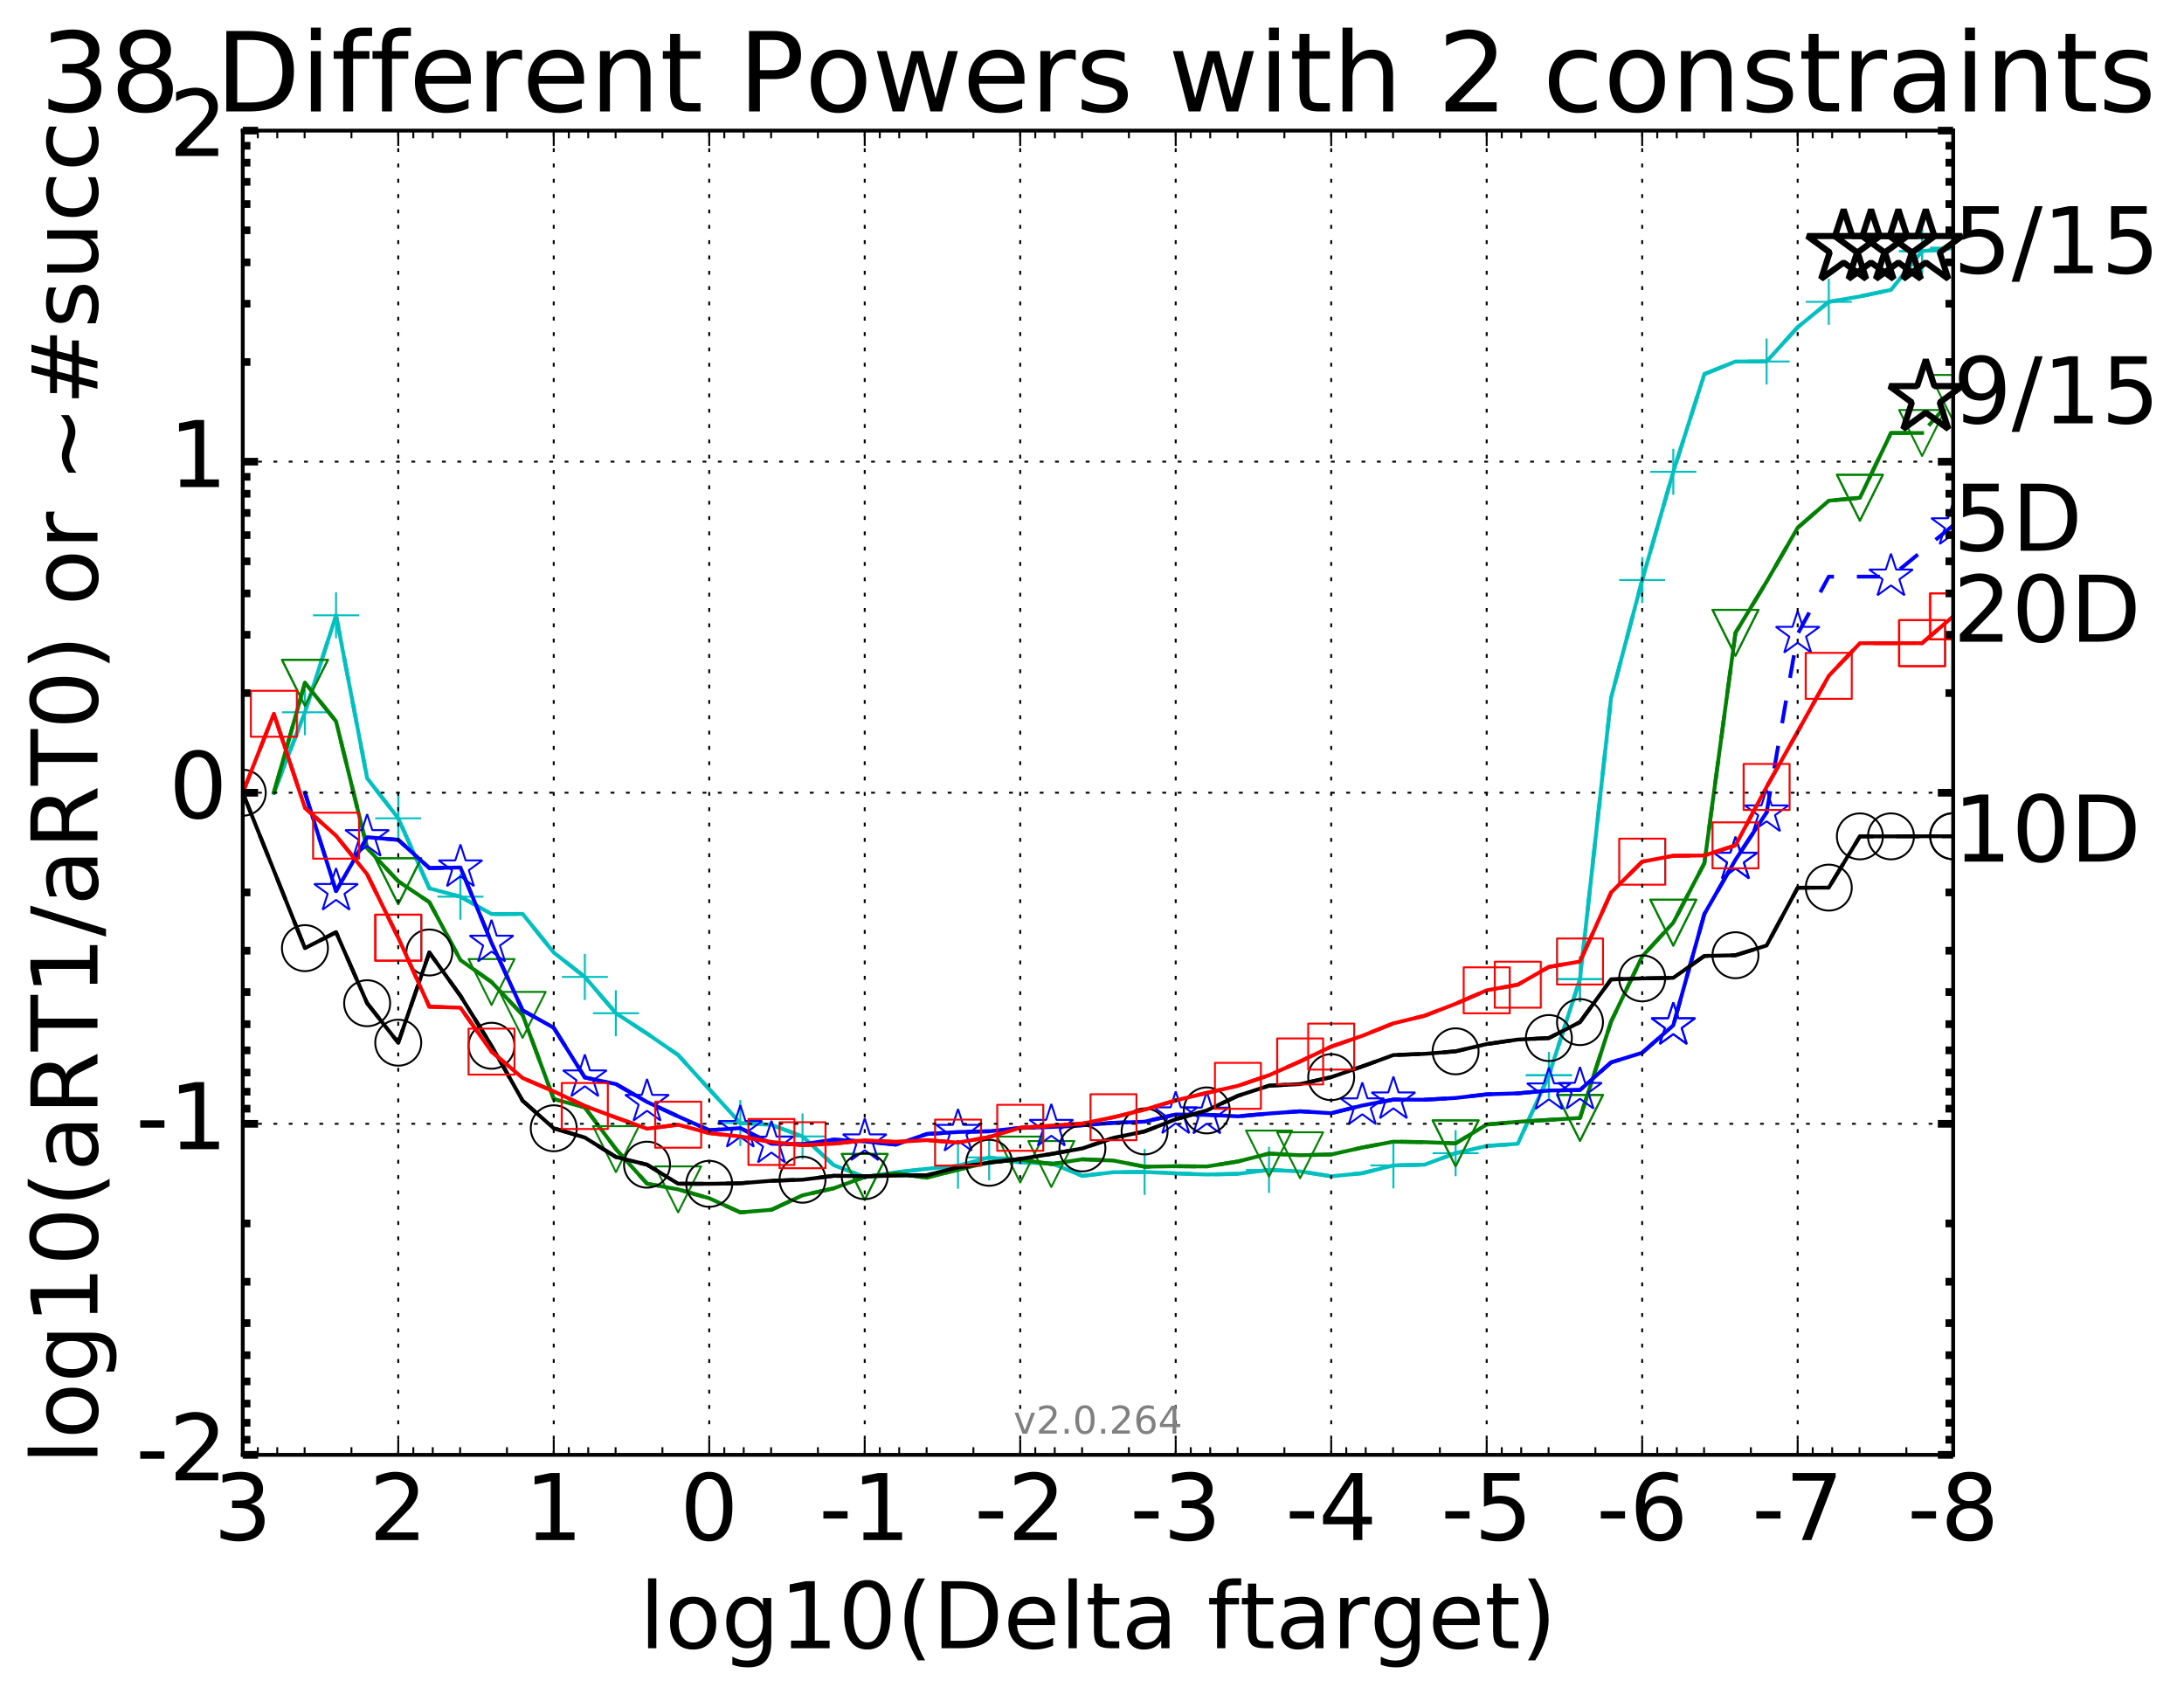 <?xml version="1.0" encoding="utf-8" standalone="no"?>
<!DOCTYPE svg PUBLIC "-//W3C//DTD SVG 1.1//EN"
  "http://www.w3.org/Graphics/SVG/1.1/DTD/svg11.dtd">
<!-- Created with matplotlib (http://matplotlib.org/) -->
<svg height="442pt" version="1.1" viewBox="0 0 570 442" width="570pt" xmlns="http://www.w3.org/2000/svg" xmlns:xlink="http://www.w3.org/1999/xlink">
 <defs>
  <style type="text/css">
*{stroke-linecap:butt;stroke-linejoin:round;stroke-miterlimit:100000;}
  </style>
 </defs>
 <g id="figure_1">
  <g id="patch_1">
   <path d="M 0 442.339 
L 570.851 442.339 
L 570.851 0 
L 0 0 
z
" style="fill:#ffffff;"/>
  </g>
  <g id="axes_1">
   <g id="patch_2">
    <path d="M 63.356 379.683 
L 509.756 379.683 
L 509.756 34.084 
L 63.356 34.084 
z
" style="fill:#ffffff;"/>
   </g>
   <g id="line2d_1">
    <path clip-path="url(#pf97aa0a5bc)" d="M 71.473 206.883 
L 79.589 185.885 
L 87.705 160.582 
L 95.822 203.101 
L 103.938 213.56 
L 112.054 231.83 
L 120.171 234.018 
L 128.287 238.54 
L 136.404 238.519 
L 144.52 248.594 
L 152.636 254.957 
L 160.753 264.432 
L 168.869 269.736 
L 176.985 275.326 
L 185.102 284.26 
L 193.218 293.095 
L 201.334 293.56 
L 209.451 296.578 
L 217.567 304.064 
L 225.684 307.196 
L 233.8 305.953 
L 241.916 305.029 
L 250.033 304.239 
L 258.149 302.055 
L 266.265 303.388 
L 274.382 303.561 
L 282.498 306.882 
L 290.614 305.916 
L 298.731 305.862 
L 306.847 306.223 
L 314.964 306.52 
L 323.08 306.342 
L 331.196 305.309 
L 339.313 305.705 
L 347.429 306.987 
L 355.545 306.181 
L 363.662 304.148 
L 371.778 303.955 
L 379.894 300.947 
L 388.011 299.068 
L 396.127 298.497 
L 404.244 280.609 
L 412.36 255.536 
L 420.476 182.085 
L 428.593 151.37 
L 436.709 123.121 
L 444.825 97.621 
L 452.942 94.342 
L 461.058 94.335 
L 469.174 85.39 
L 477.291 78.776 
L 485.407 77.364 
L 493.524 75.65 
L 501.64 65.549 
L 509.756 64.686 
" style="fill:none;stroke:#00bfbf;stroke-dasharray:6,6;stroke-dashoffset:0.0;"/>
   </g>
   <g id="line2d_2">
    <defs>
     <path d="M -6 0 
L 6 0 
M 0 6 
L 0 -6 
" id="mfc407b0edc" style="stroke:#00bfbf;stroke-width:0.5;"/>
    </defs>
    <g clip-path="url(#pf97aa0a5bc)">
     <use style="fill:none;stroke:#00bfbf;stroke-width:0.5;" x="79.589" xlink:href="#mfc407b0edc" y="185.885"/>
     <use style="fill:none;stroke:#00bfbf;stroke-width:0.5;" x="103.938" xlink:href="#mfc407b0edc" y="213.56"/>
     <use style="fill:none;stroke:#00bfbf;stroke-width:0.5;" x="152.636" xlink:href="#mfc407b0edc" y="254.957"/>
     <use style="fill:none;stroke:#00bfbf;stroke-width:0.5;" x="193.218" xlink:href="#mfc407b0edc" y="293.095"/>
     <use style="fill:none;stroke:#00bfbf;stroke-width:0.5;" x="250.033" xlink:href="#mfc407b0edc" y="304.239"/>
     <use style="fill:none;stroke:#00bfbf;stroke-width:0.5;" x="298.731" xlink:href="#mfc407b0edc" y="305.862"/>
     <use style="fill:none;stroke:#00bfbf;stroke-width:0.5;" x="363.662" xlink:href="#mfc407b0edc" y="304.148"/>
     <use style="fill:none;stroke:#00bfbf;stroke-width:0.5;" x="404.244" xlink:href="#mfc407b0edc" y="280.609"/>
     <use style="fill:none;stroke:#00bfbf;stroke-width:0.5;" x="412.36" xlink:href="#mfc407b0edc" y="255.536"/>
     <use style="fill:none;stroke:#00bfbf;stroke-width:0.5;" x="428.593" xlink:href="#mfc407b0edc" y="151.37"/>
     <use style="fill:none;stroke:#00bfbf;stroke-width:0.5;" x="461.058" xlink:href="#mfc407b0edc" y="94.335"/>
     <use style="fill:none;stroke:#00bfbf;stroke-width:0.5;" x="501.64" xlink:href="#mfc407b0edc" y="65.549"/>
     <use style="fill:none;stroke:#00bfbf;stroke-width:0.5;" x="509.756" xlink:href="#mfc407b0edc" y="64.686"/>
    </g>
   </g>
   <g id="line2d_3"/>
   <g id="line2d_4">
    <path clip-path="url(#pf97aa0a5bc)" d="M 71.473 206.883 
L 79.589 185.885 
L 87.705 160.582 
L 95.822 203.101 
L 103.938 213.56 
L 112.054 231.83 
L 120.171 234.018 
L 128.287 238.54 
L 136.404 238.519 
L 144.52 248.594 
L 152.636 254.957 
L 160.753 264.432 
L 168.869 269.736 
L 176.985 275.326 
L 185.102 284.26 
L 193.218 293.095 
L 201.334 293.56 
L 209.451 296.578 
L 217.567 304.064 
L 225.684 307.196 
L 233.8 305.953 
L 241.916 305.029 
L 250.033 304.239 
L 258.149 302.055 
L 266.265 303.388 
L 274.382 303.561 
L 282.498 306.882 
L 290.614 305.916 
L 298.731 305.862 
L 306.847 306.223 
L 314.964 306.52 
L 323.08 306.342 
L 331.196 305.309 
L 339.313 305.705 
L 347.429 306.987 
L 355.545 306.181 
L 363.662 304.148 
L 371.778 303.955 
L 379.894 300.947 
L 388.011 299.068 
L 396.127 298.497 
L 404.244 280.609 
L 412.36 255.536 
L 420.476 182.085 
L 428.593 151.37 
L 436.709 123.121 
L 444.825 97.621 
L 452.942 94.342 
L 461.058 94.335 
L 469.174 85.39 
L 477.291 78.776 
L 485.407 77.364 
L 493.524 75.65 
L 501.64 65.549 
L 509.756 64.686 
" style="fill:none;stroke:#00bfbf;stroke-linecap:square;"/>
   </g>
   <g id="line2d_5">
    <g clip-path="url(#pf97aa0a5bc)">
     <use style="fill:none;stroke:#00bfbf;stroke-width:0.5;" x="87.705" xlink:href="#mfc407b0edc" y="160.582"/>
     <use style="fill:none;stroke:#00bfbf;stroke-width:0.5;" x="120.171" xlink:href="#mfc407b0edc" y="234.018"/>
     <use style="fill:none;stroke:#00bfbf;stroke-width:0.5;" x="160.753" xlink:href="#mfc407b0edc" y="264.432"/>
     <use style="fill:none;stroke:#00bfbf;stroke-width:0.5;" x="209.451" xlink:href="#mfc407b0edc" y="296.578"/>
     <use style="fill:none;stroke:#00bfbf;stroke-width:0.5;" x="258.149" xlink:href="#mfc407b0edc" y="302.055"/>
     <use style="fill:none;stroke:#00bfbf;stroke-width:0.5;" x="331.196" xlink:href="#mfc407b0edc" y="305.309"/>
     <use style="fill:none;stroke:#00bfbf;stroke-width:0.5;" x="379.894" xlink:href="#mfc407b0edc" y="300.947"/>
     <use style="fill:none;stroke:#00bfbf;stroke-width:0.5;" x="404.244" xlink:href="#mfc407b0edc" y="280.609"/>
     <use style="fill:none;stroke:#00bfbf;stroke-width:0.5;" x="412.36" xlink:href="#mfc407b0edc" y="255.536"/>
     <use style="fill:none;stroke:#00bfbf;stroke-width:0.5;" x="436.709" xlink:href="#mfc407b0edc" y="123.121"/>
     <use style="fill:none;stroke:#00bfbf;stroke-width:0.5;" x="477.291" xlink:href="#mfc407b0edc" y="78.776"/>
     <use style="fill:none;stroke:#00bfbf;stroke-width:0.5;" x="501.64" xlink:href="#mfc407b0edc" y="65.549"/>
     <use style="fill:none;stroke:#00bfbf;stroke-width:0.5;" x="509.756" xlink:href="#mfc407b0edc" y="64.686"/>
    </g>
   </g>
   <g id="line2d_6">
    <path clip-path="url(#pf97aa0a5bc)" d="M 71.473 206.883 
L 79.589 178.193 
L 87.705 188.256 
L 95.822 221.344 
L 103.938 229.986 
L 112.054 235.452 
L 120.171 250.553 
L 128.287 256.289 
L 136.404 264.867 
L 144.52 286.812 
L 152.636 289.012 
L 160.753 299.896 
L 168.869 308.903 
L 176.985 310.4 
L 185.102 312.716 
L 193.218 316.401 
L 201.334 315.725 
L 209.451 311.943 
L 217.567 310.127 
L 225.684 307.154 
L 233.8 306.218 
L 241.916 307.356 
L 250.033 305.261 
L 258.149 303.317 
L 266.265 302.614 
L 274.382 303.793 
L 282.498 302.544 
L 290.614 302.883 
L 298.731 304.483 
L 306.847 304.358 
L 314.964 304.423 
L 323.08 303.116 
L 331.196 301.057 
L 339.313 301.489 
L 347.429 301.29 
L 355.545 299.481 
L 363.662 297.948 
L 371.778 298.068 
L 379.894 298.39 
L 388.011 293.462 
L 396.127 292.757 
L 404.244 292.261 
L 412.36 291.755 
L 420.476 266.628 
L 428.593 249.606 
L 436.709 240.8 
L 444.825 225.271 
L 452.942 165.145 
L 461.058 151.81 
L 469.174 137.724 
L 477.291 130.674 
L 485.407 129.903 
L 493.524 113.006 
L 501.64 113.005 
L 509.756 103.852 
" style="fill:none;stroke:#008000;stroke-dasharray:6,6;stroke-dashoffset:0.0;"/>
   </g>
   <g id="line2d_7">
    <defs>
     <path d="M -0 6 
L 6 -6 
L -6 -6 
z
" id="m4c25488633" style="stroke:#008000;stroke-linejoin:miter;stroke-width:0.5;"/>
    </defs>
    <g clip-path="url(#pf97aa0a5bc)">
     <use style="fill:none;stroke:#008000;stroke-linejoin:miter;stroke-width:0.5;" x="79.589" xlink:href="#m4c25488633" y="178.193"/>
     <use style="fill:none;stroke:#008000;stroke-linejoin:miter;stroke-width:0.5;" x="103.938" xlink:href="#m4c25488633" y="229.986"/>
     <use style="fill:none;stroke:#008000;stroke-linejoin:miter;stroke-width:0.5;" x="128.287" xlink:href="#m4c25488633" y="256.289"/>
     <use style="fill:none;stroke:#008000;stroke-linejoin:miter;stroke-width:0.5;" x="176.985" xlink:href="#m4c25488633" y="310.4"/>
     <use style="fill:none;stroke:#008000;stroke-linejoin:miter;stroke-width:0.5;" x="225.684" xlink:href="#m4c25488633" y="307.154"/>
     <use style="fill:none;stroke:#008000;stroke-linejoin:miter;stroke-width:0.5;" x="266.265" xlink:href="#m4c25488633" y="302.614"/>
     <use style="fill:none;stroke:#008000;stroke-linejoin:miter;stroke-width:0.5;" x="339.313" xlink:href="#m4c25488633" y="301.489"/>
     <use style="fill:none;stroke:#008000;stroke-linejoin:miter;stroke-width:0.5;" x="379.894" xlink:href="#m4c25488633" y="298.39"/>
     <use style="fill:none;stroke:#008000;stroke-linejoin:miter;stroke-width:0.5;" x="412.36" xlink:href="#m4c25488633" y="291.755"/>
     <use style="fill:none;stroke:#008000;stroke-linejoin:miter;stroke-width:0.5;" x="436.709" xlink:href="#m4c25488633" y="240.8"/>
     <use style="fill:none;stroke:#008000;stroke-linejoin:miter;stroke-width:0.5;" x="452.942" xlink:href="#m4c25488633" y="165.145"/>
     <use style="fill:none;stroke:#008000;stroke-linejoin:miter;stroke-width:0.5;" x="485.407" xlink:href="#m4c25488633" y="129.903"/>
     <use style="fill:none;stroke:#008000;stroke-linejoin:miter;stroke-width:0.5;" x="509.756" xlink:href="#m4c25488633" y="103.852"/>
    </g>
   </g>
   <g id="line2d_8"/>
   <g id="line2d_9">
    <path clip-path="url(#pf97aa0a5bc)" d="M 71.473 206.883 
L 79.589 178.193 
L 87.705 188.256 
L 95.822 221.344 
L 103.938 229.986 
L 112.054 235.452 
L 120.171 250.553 
L 128.287 256.289 
L 136.404 264.867 
L 144.52 286.812 
L 152.636 289.012 
L 160.753 299.896 
L 168.869 308.903 
L 176.985 310.4 
L 185.102 312.716 
L 193.218 316.401 
L 201.334 315.725 
L 209.451 311.943 
L 217.567 310.127 
L 225.684 307.154 
L 233.8 306.218 
L 241.916 307.356 
L 250.033 305.261 
L 258.149 303.317 
L 266.265 302.614 
L 274.382 303.793 
L 282.498 302.544 
L 290.614 302.883 
L 298.731 304.483 
L 306.847 304.358 
L 314.964 304.423 
L 323.08 303.116 
L 331.196 301.057 
L 339.313 301.489 
L 347.429 301.29 
L 355.545 299.481 
L 363.662 297.948 
L 371.778 298.068 
L 379.894 298.39 
L 388.011 293.462 
L 396.127 292.757 
L 404.244 292.261 
L 412.36 291.755 
L 420.476 266.628 
L 428.593 249.606 
L 436.709 240.8 
L 444.825 225.271 
L 452.942 165.145 
L 461.058 151.81 
L 469.174 137.724 
L 477.291 130.674 
L 485.407 129.903 
L 493.524 113.006 
L 501.64 113.005 
" style="fill:none;stroke:#008000;stroke-linecap:square;"/>
   </g>
   <g id="line2d_10">
    <g clip-path="url(#pf97aa0a5bc)">
     <use style="fill:none;stroke:#008000;stroke-linejoin:miter;stroke-width:0.5;" x="79.589" xlink:href="#m4c25488633" y="178.193"/>
     <use style="fill:none;stroke:#008000;stroke-linejoin:miter;stroke-width:0.5;" x="103.938" xlink:href="#m4c25488633" y="229.986"/>
     <use style="fill:none;stroke:#008000;stroke-linejoin:miter;stroke-width:0.5;" x="136.404" xlink:href="#m4c25488633" y="264.867"/>
     <use style="fill:none;stroke:#008000;stroke-linejoin:miter;stroke-width:0.5;" x="160.753" xlink:href="#m4c25488633" y="299.896"/>
     <use style="fill:none;stroke:#008000;stroke-linejoin:miter;stroke-width:0.5;" x="225.684" xlink:href="#m4c25488633" y="307.154"/>
     <use style="fill:none;stroke:#008000;stroke-linejoin:miter;stroke-width:0.5;" x="274.382" xlink:href="#m4c25488633" y="303.793"/>
     <use style="fill:none;stroke:#008000;stroke-linejoin:miter;stroke-width:0.5;" x="331.196" xlink:href="#m4c25488633" y="301.057"/>
     <use style="fill:none;stroke:#008000;stroke-linejoin:miter;stroke-width:0.5;" x="379.894" xlink:href="#m4c25488633" y="298.39"/>
     <use style="fill:none;stroke:#008000;stroke-linejoin:miter;stroke-width:0.5;" x="412.36" xlink:href="#m4c25488633" y="291.755"/>
     <use style="fill:none;stroke:#008000;stroke-linejoin:miter;stroke-width:0.5;" x="436.709" xlink:href="#m4c25488633" y="240.8"/>
     <use style="fill:none;stroke:#008000;stroke-linejoin:miter;stroke-width:0.5;" x="452.942" xlink:href="#m4c25488633" y="165.145"/>
     <use style="fill:none;stroke:#008000;stroke-linejoin:miter;stroke-width:0.5;" x="485.407" xlink:href="#m4c25488633" y="129.903"/>
     <use style="fill:none;stroke:#008000;stroke-linejoin:miter;stroke-width:0.5;" x="501.64" xlink:href="#m4c25488633" y="113.005"/>
    </g>
   </g>
   <g id="line2d_11">
    <path clip-path="url(#pf97aa0a5bc)" d="M 79.589 206.883 
L 87.705 232.556 
L 95.822 218.49 
L 103.938 219.172 
L 112.054 226.546 
L 120.171 226.397 
L 128.287 246.053 
L 136.404 263.686 
L 144.52 268.218 
L 152.636 281.201 
L 160.753 282.919 
L 168.869 287.584 
L 176.985 291.349 
L 185.102 294.959 
L 193.218 294.408 
L 201.334 298.496 
L 209.451 298.621 
L 217.567 297.419 
L 225.684 297.894 
L 233.8 298.714 
L 241.916 295.943 
L 250.033 295.421 
L 258.149 295.239 
L 266.265 294.363 
L 274.382 294.114 
L 282.498 293.673 
L 290.614 293.025 
L 298.731 292.73 
L 306.847 290.85 
L 314.964 290.927 
L 323.08 291.334 
L 331.196 290.6 
L 339.313 290.018 
L 347.429 290.518 
L 355.545 288.504 
L 363.662 286.959 
L 371.778 287.001 
L 379.894 286.545 
L 388.011 285.593 
L 396.127 285.336 
L 404.244 284.598 
L 412.36 284.459 
L 420.476 277.259 
L 428.593 274.74 
L 436.709 267.593 
L 444.825 238.527 
L 452.942 224.385 
L 461.058 212.047 
L 469.174 165.443 
L 477.291 150.49 
L 485.407 150.487 
L 493.524 150.487 
L 509.756 137.107 
" style="fill:none;stroke:#0000ff;stroke-dasharray:6,6;stroke-dashoffset:0.0;"/>
   </g>
   <g id="line2d_12">
    <defs>
     <path d="M 0 -6 
L -1.347 -1.854 
L -5.706 -1.854 
L -2.18 0.708 
L -3.527 4.854 
L -0 2.292 
L 3.527 4.854 
L 2.18 0.708 
L 5.706 -1.854 
L 1.347 -1.854 
z
" id="m7abc34cb48" style="stroke:#0000ff;stroke-linejoin:bevel;stroke-width:0.5;"/>
    </defs>
    <g clip-path="url(#pf97aa0a5bc)">
     <use style="fill:none;stroke:#0000ff;stroke-linejoin:bevel;stroke-width:0.5;" x="95.822" xlink:href="#m7abc34cb48" y="218.49"/>
     <use style="fill:none;stroke:#0000ff;stroke-linejoin:bevel;stroke-width:0.5;" x="128.287" xlink:href="#m7abc34cb48" y="246.053"/>
     <use style="fill:none;stroke:#0000ff;stroke-linejoin:bevel;stroke-width:0.5;" x="168.869" xlink:href="#m7abc34cb48" y="287.584"/>
     <use style="fill:none;stroke:#0000ff;stroke-linejoin:bevel;stroke-width:0.5;" x="201.334" xlink:href="#m7abc34cb48" y="298.496"/>
     <use style="fill:none;stroke:#0000ff;stroke-linejoin:bevel;stroke-width:0.5;" x="250.033" xlink:href="#m7abc34cb48" y="295.421"/>
     <use style="fill:none;stroke:#0000ff;stroke-linejoin:bevel;stroke-width:0.5;" x="306.847" xlink:href="#m7abc34cb48" y="290.85"/>
     <use style="fill:none;stroke:#0000ff;stroke-linejoin:bevel;stroke-width:0.5;" x="363.662" xlink:href="#m7abc34cb48" y="286.959"/>
     <use style="fill:none;stroke:#0000ff;stroke-linejoin:bevel;stroke-width:0.5;" x="412.36" xlink:href="#m7abc34cb48" y="284.459"/>
     <use style="fill:none;stroke:#0000ff;stroke-linejoin:bevel;stroke-width:0.5;" x="436.709" xlink:href="#m7abc34cb48" y="267.593"/>
     <use style="fill:none;stroke:#0000ff;stroke-linejoin:bevel;stroke-width:0.5;" x="452.942" xlink:href="#m7abc34cb48" y="224.385"/>
     <use style="fill:none;stroke:#0000ff;stroke-linejoin:bevel;stroke-width:0.5;" x="469.174" xlink:href="#m7abc34cb48" y="165.443"/>
     <use style="fill:none;stroke:#0000ff;stroke-linejoin:bevel;stroke-width:0.5;" x="493.524" xlink:href="#m7abc34cb48" y="150.487"/>
     <use style="fill:none;stroke:#0000ff;stroke-linejoin:bevel;stroke-width:0.5;" x="509.756" xlink:href="#m7abc34cb48" y="137.107"/>
    </g>
   </g>
   <g id="line2d_13"/>
   <g id="line2d_14">
    <path clip-path="url(#pf97aa0a5bc)" d="M 79.589 206.883 
L 87.705 232.556 
L 95.822 218.49 
L 103.938 219.172 
L 112.054 226.546 
L 120.171 226.397 
L 128.287 246.053 
L 136.404 263.686 
L 144.52 268.218 
L 152.636 281.201 
L 160.753 282.919 
L 168.869 287.584 
L 176.985 291.349 
L 185.102 294.959 
L 193.218 294.408 
L 201.334 298.496 
L 209.451 298.621 
L 217.567 297.419 
L 225.684 297.894 
L 233.8 298.714 
L 241.916 295.943 
L 250.033 295.421 
L 258.149 295.239 
L 266.265 294.363 
L 274.382 294.114 
L 282.498 293.673 
L 290.614 293.025 
L 298.731 292.73 
L 306.847 290.85 
L 314.964 290.927 
L 323.08 291.334 
L 331.196 290.6 
L 339.313 290.018 
L 347.429 290.518 
L 355.545 288.504 
L 363.662 286.959 
L 371.778 287.001 
L 379.894 286.545 
L 388.011 285.593 
L 396.127 285.336 
L 404.244 284.598 
L 412.36 284.459 
L 420.476 277.259 
L 428.593 274.74 
L 436.709 267.593 
L 444.825 238.527 
L 452.942 224.385 
L 461.058 212.047 
" style="fill:none;stroke:#0000ff;stroke-linecap:square;"/>
   </g>
   <g id="line2d_15">
    <g clip-path="url(#pf97aa0a5bc)">
     <use style="fill:none;stroke:#0000ff;stroke-linejoin:bevel;stroke-width:0.5;" x="87.705" xlink:href="#m7abc34cb48" y="232.556"/>
     <use style="fill:none;stroke:#0000ff;stroke-linejoin:bevel;stroke-width:0.5;" x="120.171" xlink:href="#m7abc34cb48" y="226.397"/>
     <use style="fill:none;stroke:#0000ff;stroke-linejoin:bevel;stroke-width:0.5;" x="152.636" xlink:href="#m7abc34cb48" y="281.201"/>
     <use style="fill:none;stroke:#0000ff;stroke-linejoin:bevel;stroke-width:0.5;" x="193.218" xlink:href="#m7abc34cb48" y="294.408"/>
     <use style="fill:none;stroke:#0000ff;stroke-linejoin:bevel;stroke-width:0.5;" x="225.684" xlink:href="#m7abc34cb48" y="297.894"/>
     <use style="fill:none;stroke:#0000ff;stroke-linejoin:bevel;stroke-width:0.5;" x="274.382" xlink:href="#m7abc34cb48" y="294.114"/>
     <use style="fill:none;stroke:#0000ff;stroke-linejoin:bevel;stroke-width:0.5;" x="314.964" xlink:href="#m7abc34cb48" y="290.927"/>
     <use style="fill:none;stroke:#0000ff;stroke-linejoin:bevel;stroke-width:0.5;" x="355.545" xlink:href="#m7abc34cb48" y="288.504"/>
     <use style="fill:none;stroke:#0000ff;stroke-linejoin:bevel;stroke-width:0.5;" x="404.244" xlink:href="#m7abc34cb48" y="284.598"/>
     <use style="fill:none;stroke:#0000ff;stroke-linejoin:bevel;stroke-width:0.5;" x="436.709" xlink:href="#m7abc34cb48" y="267.593"/>
     <use style="fill:none;stroke:#0000ff;stroke-linejoin:bevel;stroke-width:0.5;" x="452.942" xlink:href="#m7abc34cb48" y="224.385"/>
     <use style="fill:none;stroke:#0000ff;stroke-linejoin:bevel;stroke-width:0.5;" x="461.058" xlink:href="#m7abc34cb48" y="212.047"/>
    </g>
   </g>
   <g id="line2d_16">
    <path clip-path="url(#pf97aa0a5bc)" d="M 63.356 206.883 
L 79.589 247.443 
L 87.705 243.288 
L 95.822 261.816 
L 103.938 272.112 
L 112.054 248.575 
L 120.171 259.887 
L 128.287 272.916 
L 136.404 287.267 
L 144.52 294.452 
L 152.636 296.867 
L 160.753 301.952 
L 168.869 303.95 
L 176.985 308.918 
L 185.102 308.951 
L 193.218 308.802 
L 201.334 308.155 
L 209.451 307.875 
L 217.567 306.858 
L 225.684 306.95 
L 233.8 306.807 
L 241.916 306.699 
L 250.033 304.626 
L 258.149 303.456 
L 266.265 302.432 
L 274.382 301.158 
L 282.498 299.704 
L 290.614 296.947 
L 298.731 295.269 
L 306.847 292.104 
L 314.964 289.792 
L 323.08 285.969 
L 331.196 283.334 
L 339.313 282.921 
L 347.429 281.11 
L 355.545 278.306 
L 363.662 275.346 
L 371.778 275.032 
L 379.894 274.371 
L 388.011 272.479 
L 396.127 271.298 
L 404.244 270.904 
L 412.36 266.744 
L 420.476 255.598 
L 428.593 255.342 
L 436.709 255.186 
L 444.825 249.479 
L 452.942 249.294 
L 461.058 246.756 
L 469.174 231.675 
L 477.291 231.645 
L 485.407 218.274 
L 493.524 218.27 
L 509.756 218.231 
" style="fill:none;stroke:#000000;stroke-dasharray:6,6;stroke-dashoffset:0.0;"/>
   </g>
   <g id="line2d_17">
    <defs>
     <path d="M 0 6 
C 1.591 6 3.117 5.368 4.243 4.243 
C 5.368 3.117 6 1.591 6 0 
C 6 -1.591 5.368 -3.117 4.243 -4.243 
C 3.117 -5.368 1.591 -6 0 -6 
C -1.591 -6 -3.117 -5.368 -4.243 -4.243 
C -5.368 -3.117 -6 -1.591 -6 0 
C -6 1.591 -5.368 3.117 -4.243 4.243 
C -3.117 5.368 -1.591 6 0 6 
z
" id="m1a3e666e94" style="stroke:#000000;stroke-width:0.5;"/>
    </defs>
    <g clip-path="url(#pf97aa0a5bc)">
     <use style="fill:none;stroke:#000000;stroke-width:0.5;" x="63.356" xlink:href="#m1a3e666e94" y="206.883"/>
     <use style="fill:none;stroke:#000000;stroke-width:0.5;" x="95.822" xlink:href="#m1a3e666e94" y="261.816"/>
     <use style="fill:none;stroke:#000000;stroke-width:0.5;" x="112.054" xlink:href="#m1a3e666e94" y="248.575"/>
     <use style="fill:none;stroke:#000000;stroke-width:0.5;" x="144.52" xlink:href="#m1a3e666e94" y="294.452"/>
     <use style="fill:none;stroke:#000000;stroke-width:0.5;" x="185.102" xlink:href="#m1a3e666e94" y="308.951"/>
     <use style="fill:none;stroke:#000000;stroke-width:0.5;" x="225.684" xlink:href="#m1a3e666e94" y="306.95"/>
     <use style="fill:none;stroke:#000000;stroke-width:0.5;" x="282.498" xlink:href="#m1a3e666e94" y="299.704"/>
     <use style="fill:none;stroke:#000000;stroke-width:0.5;" x="314.964" xlink:href="#m1a3e666e94" y="289.792"/>
     <use style="fill:none;stroke:#000000;stroke-width:0.5;" x="379.894" xlink:href="#m1a3e666e94" y="274.371"/>
     <use style="fill:none;stroke:#000000;stroke-width:0.5;" x="412.36" xlink:href="#m1a3e666e94" y="266.744"/>
     <use style="fill:none;stroke:#000000;stroke-width:0.5;" x="452.942" xlink:href="#m1a3e666e94" y="249.294"/>
     <use style="fill:none;stroke:#000000;stroke-width:0.5;" x="485.407" xlink:href="#m1a3e666e94" y="218.274"/>
     <use style="fill:none;stroke:#000000;stroke-width:0.5;" x="509.756" xlink:href="#m1a3e666e94" y="218.231"/>
    </g>
   </g>
   <g id="line2d_18"/>
   <g id="line2d_19">
    <path clip-path="url(#pf97aa0a5bc)" d="M 63.356 206.883 
L 79.589 247.443 
L 87.705 243.288 
L 95.822 261.816 
L 103.938 272.112 
L 112.054 248.575 
L 120.171 259.887 
L 128.287 272.916 
L 136.404 287.267 
L 144.52 294.452 
L 152.636 296.867 
L 160.753 301.952 
L 168.869 303.95 
L 176.985 308.918 
L 185.102 308.951 
L 193.218 308.802 
L 201.334 308.155 
L 209.451 307.875 
L 217.567 306.858 
L 225.684 306.95 
L 233.8 306.807 
L 241.916 306.699 
L 250.033 304.626 
L 258.149 303.456 
L 266.265 302.432 
L 274.382 301.158 
L 282.498 299.704 
L 290.614 296.947 
L 298.731 295.269 
L 306.847 292.104 
L 314.964 289.792 
L 323.08 285.969 
L 331.196 283.334 
L 339.313 282.921 
L 347.429 281.11 
L 355.545 278.306 
L 363.662 275.346 
L 371.778 275.032 
L 379.894 274.371 
L 388.011 272.479 
L 396.127 271.298 
L 404.244 270.904 
L 412.36 266.744 
L 420.476 255.598 
L 428.593 255.342 
L 436.709 255.186 
L 444.825 249.479 
L 452.942 249.294 
L 461.058 246.756 
L 469.174 231.675 
L 477.291 231.645 
L 485.407 218.274 
L 493.524 218.27 
L 509.756 218.231 
" style="fill:none;stroke:#000000;stroke-linecap:square;"/>
   </g>
   <g id="line2d_20">
    <g clip-path="url(#pf97aa0a5bc)">
     <use style="fill:none;stroke:#000000;stroke-width:0.5;" x="79.589" xlink:href="#m1a3e666e94" y="247.443"/>
     <use style="fill:none;stroke:#000000;stroke-width:0.5;" x="103.938" xlink:href="#m1a3e666e94" y="272.112"/>
     <use style="fill:none;stroke:#000000;stroke-width:0.5;" x="128.287" xlink:href="#m1a3e666e94" y="272.916"/>
     <use style="fill:none;stroke:#000000;stroke-width:0.5;" x="168.869" xlink:href="#m1a3e666e94" y="303.95"/>
     <use style="fill:none;stroke:#000000;stroke-width:0.5;" x="209.451" xlink:href="#m1a3e666e94" y="307.875"/>
     <use style="fill:none;stroke:#000000;stroke-width:0.5;" x="258.149" xlink:href="#m1a3e666e94" y="303.456"/>
     <use style="fill:none;stroke:#000000;stroke-width:0.5;" x="298.731" xlink:href="#m1a3e666e94" y="295.269"/>
     <use style="fill:none;stroke:#000000;stroke-width:0.5;" x="347.429" xlink:href="#m1a3e666e94" y="281.11"/>
     <use style="fill:none;stroke:#000000;stroke-width:0.5;" x="404.244" xlink:href="#m1a3e666e94" y="270.904"/>
     <use style="fill:none;stroke:#000000;stroke-width:0.5;" x="428.593" xlink:href="#m1a3e666e94" y="255.342"/>
     <use style="fill:none;stroke:#000000;stroke-width:0.5;" x="477.291" xlink:href="#m1a3e666e94" y="231.645"/>
     <use style="fill:none;stroke:#000000;stroke-width:0.5;" x="493.524" xlink:href="#m1a3e666e94" y="218.27"/>
     <use style="fill:none;stroke:#000000;stroke-width:0.5;" x="509.756" xlink:href="#m1a3e666e94" y="218.231"/>
    </g>
   </g>
   <g id="line2d_21">
    <path clip-path="url(#pf97aa0a5bc)" d="M 63.356 206.883 
L 71.473 186.279 
L 79.589 210.837 
L 87.705 218.09 
L 95.822 228.173 
L 103.938 244.714 
L 112.054 262.726 
L 120.171 262.986 
L 128.287 274.447 
L 136.404 281.337 
L 144.52 284.828 
L 152.636 288.64 
L 160.753 291.645 
L 168.869 294.56 
L 176.985 293.522 
L 185.102 295.712 
L 193.218 296.588 
L 201.334 298.025 
L 209.451 298.873 
L 217.567 298.474 
L 225.684 297.596 
L 233.8 298.012 
L 241.916 297.542 
L 250.033 298.189 
L 258.149 296.748 
L 266.265 294.329 
L 274.382 293.757 
L 282.498 293.226 
L 290.614 291.567 
L 298.731 289.597 
L 306.847 287.169 
L 314.964 285.211 
L 323.08 283.372 
L 331.196 280.611 
L 339.313 277.009 
L 347.429 273.134 
L 355.545 270.323 
L 363.662 267.064 
L 371.778 265.092 
L 379.894 261.962 
L 388.011 258.449 
L 396.127 256.98 
L 404.244 252.344 
L 412.36 250.929 
L 420.476 232.919 
L 428.593 224.876 
L 436.709 223.336 
L 444.825 223.262 
L 452.942 220.61 
L 461.058 205.376 
L 469.174 190.958 
L 477.291 176.384 
L 485.407 167.861 
L 501.64 167.846 
L 509.756 160.852 
" style="fill:none;stroke:#ff0000;stroke-dasharray:6,6;stroke-dashoffset:0.0;"/>
   </g>
   <g id="line2d_22">
    <defs>
     <path d="M -6 6 
L 6 6 
L 6 -6 
L -6 -6 
z
" id="m572ed3a5b6" style="stroke:#ff0000;stroke-linejoin:miter;stroke-width:0.5;"/>
    </defs>
    <g clip-path="url(#pf97aa0a5bc)">
     <use style="fill:none;stroke:#ff0000;stroke-linejoin:miter;stroke-width:0.5;" x="87.705" xlink:href="#m572ed3a5b6" y="218.09"/>
     <use style="fill:none;stroke:#ff0000;stroke-linejoin:miter;stroke-width:0.5;" x="103.938" xlink:href="#m572ed3a5b6" y="244.714"/>
     <use style="fill:none;stroke:#ff0000;stroke-linejoin:miter;stroke-width:0.5;" x="152.636" xlink:href="#m572ed3a5b6" y="288.64"/>
     <use style="fill:none;stroke:#ff0000;stroke-linejoin:miter;stroke-width:0.5;" x="201.334" xlink:href="#m572ed3a5b6" y="298.025"/>
     <use style="fill:none;stroke:#ff0000;stroke-linejoin:miter;stroke-width:0.5;" x="250.033" xlink:href="#m572ed3a5b6" y="298.189"/>
     <use style="fill:none;stroke:#ff0000;stroke-linejoin:miter;stroke-width:0.5;" x="290.614" xlink:href="#m572ed3a5b6" y="291.567"/>
     <use style="fill:none;stroke:#ff0000;stroke-linejoin:miter;stroke-width:0.5;" x="339.313" xlink:href="#m572ed3a5b6" y="277.009"/>
     <use style="fill:none;stroke:#ff0000;stroke-linejoin:miter;stroke-width:0.5;" x="388.011" xlink:href="#m572ed3a5b6" y="258.449"/>
     <use style="fill:none;stroke:#ff0000;stroke-linejoin:miter;stroke-width:0.5;" x="412.36" xlink:href="#m572ed3a5b6" y="250.929"/>
     <use style="fill:none;stroke:#ff0000;stroke-linejoin:miter;stroke-width:0.5;" x="452.942" xlink:href="#m572ed3a5b6" y="220.61"/>
     <use style="fill:none;stroke:#ff0000;stroke-linejoin:miter;stroke-width:0.5;" x="477.291" xlink:href="#m572ed3a5b6" y="176.384"/>
     <use style="fill:none;stroke:#ff0000;stroke-linejoin:miter;stroke-width:0.5;" x="501.64" xlink:href="#m572ed3a5b6" y="167.846"/>
     <use style="fill:none;stroke:#ff0000;stroke-linejoin:miter;stroke-width:0.5;" x="509.756" xlink:href="#m572ed3a5b6" y="160.852"/>
    </g>
   </g>
   <g id="line2d_23"/>
   <g id="line2d_24">
    <path clip-path="url(#pf97aa0a5bc)" d="M 63.356 206.883 
L 71.473 186.279 
L 79.589 210.837 
L 87.705 218.09 
L 95.822 228.173 
L 103.938 244.714 
L 112.054 262.726 
L 120.171 262.986 
L 128.287 274.447 
L 136.404 281.337 
L 144.52 284.828 
L 152.636 288.64 
L 160.753 291.645 
L 168.869 294.56 
L 176.985 293.522 
L 185.102 295.712 
L 193.218 296.588 
L 201.334 298.025 
L 209.451 298.873 
L 217.567 298.474 
L 225.684 297.596 
L 233.8 298.012 
L 241.916 297.542 
L 250.033 298.189 
L 258.149 296.748 
L 266.265 294.329 
L 274.382 293.757 
L 282.498 293.226 
L 290.614 291.567 
L 298.731 289.597 
L 306.847 287.169 
L 314.964 285.211 
L 323.08 283.372 
L 331.196 280.611 
L 339.313 277.009 
L 347.429 273.134 
L 355.545 270.323 
L 363.662 267.064 
L 371.778 265.092 
L 379.894 261.962 
L 388.011 258.449 
L 396.127 256.98 
L 404.244 252.344 
L 412.36 250.929 
L 420.476 232.919 
L 428.593 224.876 
L 436.709 223.336 
L 444.825 223.262 
L 452.942 220.61 
L 461.058 205.376 
L 469.174 190.958 
L 477.291 176.384 
L 485.407 167.861 
L 501.64 167.846 
L 509.756 160.852 
" style="fill:none;stroke:#ff0000;stroke-linecap:square;"/>
   </g>
   <g id="line2d_25">
    <g clip-path="url(#pf97aa0a5bc)">
     <use style="fill:none;stroke:#ff0000;stroke-linejoin:miter;stroke-width:0.5;" x="71.473" xlink:href="#m572ed3a5b6" y="186.279"/>
     <use style="fill:none;stroke:#ff0000;stroke-linejoin:miter;stroke-width:0.5;" x="103.938" xlink:href="#m572ed3a5b6" y="244.714"/>
     <use style="fill:none;stroke:#ff0000;stroke-linejoin:miter;stroke-width:0.5;" x="128.287" xlink:href="#m572ed3a5b6" y="274.447"/>
     <use style="fill:none;stroke:#ff0000;stroke-linejoin:miter;stroke-width:0.5;" x="176.985" xlink:href="#m572ed3a5b6" y="293.522"/>
     <use style="fill:none;stroke:#ff0000;stroke-linejoin:miter;stroke-width:0.5;" x="209.451" xlink:href="#m572ed3a5b6" y="298.873"/>
     <use style="fill:none;stroke:#ff0000;stroke-linejoin:miter;stroke-width:0.5;" x="266.265" xlink:href="#m572ed3a5b6" y="294.329"/>
     <use style="fill:none;stroke:#ff0000;stroke-linejoin:miter;stroke-width:0.5;" x="323.08" xlink:href="#m572ed3a5b6" y="283.372"/>
     <use style="fill:none;stroke:#ff0000;stroke-linejoin:miter;stroke-width:0.5;" x="347.429" xlink:href="#m572ed3a5b6" y="273.134"/>
     <use style="fill:none;stroke:#ff0000;stroke-linejoin:miter;stroke-width:0.5;" x="396.127" xlink:href="#m572ed3a5b6" y="256.98"/>
     <use style="fill:none;stroke:#ff0000;stroke-linejoin:miter;stroke-width:0.5;" x="428.593" xlink:href="#m572ed3a5b6" y="224.876"/>
     <use style="fill:none;stroke:#ff0000;stroke-linejoin:miter;stroke-width:0.5;" x="461.058" xlink:href="#m572ed3a5b6" y="205.377"/>
     <use style="fill:none;stroke:#ff0000;stroke-linejoin:miter;stroke-width:0.5;" x="501.64" xlink:href="#m572ed3a5b6" y="167.846"/>
     <use style="fill:none;stroke:#ff0000;stroke-linejoin:miter;stroke-width:0.5;" x="509.756" xlink:href="#m572ed3a5b6" y="160.852"/>
    </g>
   </g>
   <g id="patch_3">
    <path d="M 63.356 34.084 
L 509.756 34.084 
" style="fill:none;stroke:#000000;stroke-linecap:square;stroke-linejoin:miter;"/>
   </g>
   <g id="patch_4">
    <path d="M 509.756 379.683 
L 509.756 34.084 
" style="fill:none;stroke:#000000;stroke-linecap:square;stroke-linejoin:miter;"/>
   </g>
   <g id="patch_5">
    <path d="M 63.356 379.683 
L 509.756 379.683 
" style="fill:none;stroke:#000000;stroke-linecap:square;stroke-linejoin:miter;"/>
   </g>
   <g id="patch_6">
    <path d="M 63.356 379.683 
L 63.356 34.084 
" style="fill:none;stroke:#000000;stroke-linecap:square;stroke-linejoin:miter;"/>
   </g>
   <g id="matplotlib.axis_1">
    <g id="xtick_1">
     <g id="line2d_26">
      <path clip-path="url(#pf97aa0a5bc)" d="M 509.756 379.683 
L 509.756 34.084 
" style="fill:none;stroke:#000000;stroke-dasharray:1,3;stroke-dashoffset:0.0;stroke-width:0.5;"/>
     </g>
     <g id="line2d_27">
      <defs>
       <path d="M 0 0 
L 0 -4 
" id="m1170d06df0" style="stroke:#000000;stroke-width:0.5;"/>
      </defs>
      <g>
       <use style="stroke:#000000;stroke-width:0.5;" x="509.756" xlink:href="#m1170d06df0" y="379.683"/>
      </g>
     </g>
     <g id="line2d_28">
      <defs>
       <path d="M 0 0 
L 0 4 
" id="m00ea1ffeb4" style="stroke:#000000;stroke-width:0.5;"/>
      </defs>
      <g>
       <use style="stroke:#000000;stroke-width:0.5;" x="509.756" xlink:href="#m00ea1ffeb4" y="34.084"/>
      </g>
     </g>
     <g id="text_1">
      <!-- -8 -->
      <defs>
       <path d="M 31.781 34.625 
Q 24.75 34.625 20.719 30.859 
Q 16.703 27.094 16.703 20.516 
Q 16.703 13.922 20.719 10.156 
Q 24.75 6.391 31.781 6.391 
Q 38.812 6.391 42.859 10.172 
Q 46.922 13.969 46.922 20.516 
Q 46.922 27.094 42.891 30.859 
Q 38.875 34.625 31.781 34.625 
M 21.922 38.812 
Q 15.578 40.375 12.031 44.719 
Q 8.5 49.078 8.5 55.328 
Q 8.5 64.062 14.719 69.141 
Q 20.953 74.219 31.781 74.219 
Q 42.672 74.219 48.875 69.141 
Q 55.078 64.062 55.078 55.328 
Q 55.078 49.078 51.531 44.719 
Q 48 40.375 41.703 38.812 
Q 48.828 37.156 52.797 32.312 
Q 56.781 27.484 56.781 20.516 
Q 56.781 9.906 50.312 4.234 
Q 43.844 -1.422 31.781 -1.422 
Q 19.734 -1.422 13.25 4.234 
Q 6.781 9.906 6.781 20.516 
Q 6.781 27.484 10.781 32.312 
Q 14.797 37.156 21.922 38.812 
M 18.312 54.391 
Q 18.312 48.734 21.844 45.562 
Q 25.391 42.391 31.781 42.391 
Q 38.141 42.391 41.719 45.562 
Q 45.312 48.734 45.312 54.391 
Q 45.312 60.062 41.719 63.234 
Q 38.141 66.406 31.781 66.406 
Q 25.391 66.406 21.844 63.234 
Q 18.312 60.062 18.312 54.391 
" id="BitstreamVeraSans-Roman-38"/>
       <path d="M 4.891 31.391 
L 31.203 31.391 
L 31.203 23.391 
L 4.891 23.391 
z
" id="BitstreamVeraSans-Roman-2d"/>
      </defs>
      <g transform="translate(497.792 401.92)scale(0.24 -0.24)">
       <use xlink:href="#BitstreamVeraSans-Roman-2d"/>
       <use x="36.084" xlink:href="#BitstreamVeraSans-Roman-38"/>
      </g>
     </g>
    </g>
    <g id="xtick_2">
     <g id="line2d_29">
      <path clip-path="url(#pf97aa0a5bc)" d="M 469.174 379.683 
L 469.174 34.084 
" style="fill:none;stroke:#000000;stroke-dasharray:1,3;stroke-dashoffset:0.0;stroke-width:0.5;"/>
     </g>
     <g id="line2d_30">
      <g>
       <use style="stroke:#000000;stroke-width:0.5;" x="469.174" xlink:href="#m1170d06df0" y="379.683"/>
      </g>
     </g>
     <g id="line2d_31">
      <g>
       <use style="stroke:#000000;stroke-width:0.5;" x="469.174" xlink:href="#m00ea1ffeb4" y="34.084"/>
      </g>
     </g>
     <g id="text_2">
      <!-- -7 -->
      <defs>
       <path d="M 8.203 72.906 
L 55.078 72.906 
L 55.078 68.703 
L 28.609 0 
L 18.312 0 
L 43.219 64.594 
L 8.203 64.594 
z
" id="BitstreamVeraSans-Roman-37"/>
      </defs>
      <g transform="translate(457.21 401.92)scale(0.24 -0.24)">
       <use xlink:href="#BitstreamVeraSans-Roman-2d"/>
       <use x="36.084" xlink:href="#BitstreamVeraSans-Roman-37"/>
      </g>
     </g>
    </g>
    <g id="xtick_3">
     <g id="line2d_32">
      <path clip-path="url(#pf97aa0a5bc)" d="M 428.593 379.683 
L 428.593 34.084 
" style="fill:none;stroke:#000000;stroke-dasharray:1,3;stroke-dashoffset:0.0;stroke-width:0.5;"/>
     </g>
     <g id="line2d_33">
      <g>
       <use style="stroke:#000000;stroke-width:0.5;" x="428.593" xlink:href="#m1170d06df0" y="379.683"/>
      </g>
     </g>
     <g id="line2d_34">
      <g>
       <use style="stroke:#000000;stroke-width:0.5;" x="428.593" xlink:href="#m00ea1ffeb4" y="34.084"/>
      </g>
     </g>
     <g id="text_3">
      <!-- -6 -->
      <defs>
       <path d="M 33.016 40.375 
Q 26.375 40.375 22.484 35.828 
Q 18.609 31.297 18.609 23.391 
Q 18.609 15.531 22.484 10.953 
Q 26.375 6.391 33.016 6.391 
Q 39.656 6.391 43.531 10.953 
Q 47.406 15.531 47.406 23.391 
Q 47.406 31.297 43.531 35.828 
Q 39.656 40.375 33.016 40.375 
M 52.594 71.297 
L 52.594 62.312 
Q 48.875 64.062 45.094 64.984 
Q 41.312 65.922 37.594 65.922 
Q 27.828 65.922 22.672 59.328 
Q 17.531 52.734 16.797 39.406 
Q 19.672 43.656 24.016 45.922 
Q 28.375 48.188 33.594 48.188 
Q 44.578 48.188 50.953 41.516 
Q 57.328 34.859 57.328 23.391 
Q 57.328 12.156 50.688 5.359 
Q 44.047 -1.422 33.016 -1.422 
Q 20.359 -1.422 13.672 8.266 
Q 6.984 17.969 6.984 36.375 
Q 6.984 53.656 15.188 63.938 
Q 23.391 74.219 37.203 74.219 
Q 40.922 74.219 44.703 73.484 
Q 48.484 72.75 52.594 71.297 
" id="BitstreamVeraSans-Roman-36"/>
      </defs>
      <g transform="translate(416.628 401.92)scale(0.24 -0.24)">
       <use xlink:href="#BitstreamVeraSans-Roman-2d"/>
       <use x="36.084" xlink:href="#BitstreamVeraSans-Roman-36"/>
      </g>
     </g>
    </g>
    <g id="xtick_4">
     <g id="line2d_35">
      <path clip-path="url(#pf97aa0a5bc)" d="M 388.011 379.683 
L 388.011 34.084 
" style="fill:none;stroke:#000000;stroke-dasharray:1,3;stroke-dashoffset:0.0;stroke-width:0.5;"/>
     </g>
     <g id="line2d_36">
      <g>
       <use style="stroke:#000000;stroke-width:0.5;" x="388.011" xlink:href="#m1170d06df0" y="379.683"/>
      </g>
     </g>
     <g id="line2d_37">
      <g>
       <use style="stroke:#000000;stroke-width:0.5;" x="388.011" xlink:href="#m00ea1ffeb4" y="34.084"/>
      </g>
     </g>
     <g id="text_4">
      <!-- -5 -->
      <defs>
       <path d="M 10.797 72.906 
L 49.516 72.906 
L 49.516 64.594 
L 19.828 64.594 
L 19.828 46.734 
Q 21.969 47.469 24.109 47.828 
Q 26.266 48.188 28.422 48.188 
Q 40.625 48.188 47.75 41.5 
Q 54.891 34.812 54.891 23.391 
Q 54.891 11.625 47.562 5.094 
Q 40.234 -1.422 26.906 -1.422 
Q 22.312 -1.422 17.547 -0.641 
Q 12.797 0.141 7.719 1.703 
L 7.719 11.625 
Q 12.109 9.234 16.797 8.062 
Q 21.484 6.891 26.703 6.891 
Q 35.156 6.891 40.078 11.328 
Q 45.016 15.766 45.016 23.391 
Q 45.016 31 40.078 35.438 
Q 35.156 39.891 26.703 39.891 
Q 22.75 39.891 18.812 39.016 
Q 14.891 38.141 10.797 36.281 
z
" id="BitstreamVeraSans-Roman-35"/>
      </defs>
      <g transform="translate(376.046 401.92)scale(0.24 -0.24)">
       <use xlink:href="#BitstreamVeraSans-Roman-2d"/>
       <use x="36.084" xlink:href="#BitstreamVeraSans-Roman-35"/>
      </g>
     </g>
    </g>
    <g id="xtick_5">
     <g id="line2d_38">
      <path clip-path="url(#pf97aa0a5bc)" d="M 347.429 379.683 
L 347.429 34.084 
" style="fill:none;stroke:#000000;stroke-dasharray:1,3;stroke-dashoffset:0.0;stroke-width:0.5;"/>
     </g>
     <g id="line2d_39">
      <g>
       <use style="stroke:#000000;stroke-width:0.5;" x="347.429" xlink:href="#m1170d06df0" y="379.683"/>
      </g>
     </g>
     <g id="line2d_40">
      <g>
       <use style="stroke:#000000;stroke-width:0.5;" x="347.429" xlink:href="#m00ea1ffeb4" y="34.084"/>
      </g>
     </g>
     <g id="text_5">
      <!-- -4 -->
      <defs>
       <path d="M 37.797 64.312 
L 12.891 25.391 
L 37.797 25.391 
z
M 35.203 72.906 
L 47.609 72.906 
L 47.609 25.391 
L 58.016 25.391 
L 58.016 17.188 
L 47.609 17.188 
L 47.609 0 
L 37.797 0 
L 37.797 17.188 
L 4.891 17.188 
L 4.891 26.703 
z
" id="BitstreamVeraSans-Roman-34"/>
      </defs>
      <g transform="translate(335.465 401.92)scale(0.24 -0.24)">
       <use xlink:href="#BitstreamVeraSans-Roman-2d"/>
       <use x="36.084" xlink:href="#BitstreamVeraSans-Roman-34"/>
      </g>
     </g>
    </g>
    <g id="xtick_6">
     <g id="line2d_41">
      <path clip-path="url(#pf97aa0a5bc)" d="M 306.847 379.683 
L 306.847 34.084 
" style="fill:none;stroke:#000000;stroke-dasharray:1,3;stroke-dashoffset:0.0;stroke-width:0.5;"/>
     </g>
     <g id="line2d_42">
      <g>
       <use style="stroke:#000000;stroke-width:0.5;" x="306.847" xlink:href="#m1170d06df0" y="379.683"/>
      </g>
     </g>
     <g id="line2d_43">
      <g>
       <use style="stroke:#000000;stroke-width:0.5;" x="306.847" xlink:href="#m00ea1ffeb4" y="34.084"/>
      </g>
     </g>
     <g id="text_6">
      <!-- -3 -->
      <defs>
       <path d="M 40.578 39.312 
Q 47.656 37.797 51.625 33 
Q 55.609 28.219 55.609 21.188 
Q 55.609 10.406 48.188 4.484 
Q 40.766 -1.422 27.094 -1.422 
Q 22.516 -1.422 17.656 -0.516 
Q 12.797 0.391 7.625 2.203 
L 7.625 11.719 
Q 11.719 9.328 16.594 8.109 
Q 21.484 6.891 26.812 6.891 
Q 36.078 6.891 40.938 10.547 
Q 45.797 14.203 45.797 21.188 
Q 45.797 27.641 41.281 31.266 
Q 36.766 34.906 28.719 34.906 
L 20.219 34.906 
L 20.219 43.016 
L 29.109 43.016 
Q 36.375 43.016 40.234 45.922 
Q 44.094 48.828 44.094 54.297 
Q 44.094 59.906 40.109 62.906 
Q 36.141 65.922 28.719 65.922 
Q 24.656 65.922 20.016 65.031 
Q 15.375 64.156 9.812 62.312 
L 9.812 71.094 
Q 15.438 72.656 20.344 73.438 
Q 25.25 74.219 29.594 74.219 
Q 40.828 74.219 47.359 69.109 
Q 53.906 64.016 53.906 55.328 
Q 53.906 49.266 50.438 45.094 
Q 46.969 40.922 40.578 39.312 
" id="BitstreamVeraSans-Roman-33"/>
      </defs>
      <g transform="translate(294.883 401.92)scale(0.24 -0.24)">
       <use xlink:href="#BitstreamVeraSans-Roman-2d"/>
       <use x="36.084" xlink:href="#BitstreamVeraSans-Roman-33"/>
      </g>
     </g>
    </g>
    <g id="xtick_7">
     <g id="line2d_44">
      <path clip-path="url(#pf97aa0a5bc)" d="M 266.265 379.683 
L 266.265 34.084 
" style="fill:none;stroke:#000000;stroke-dasharray:1,3;stroke-dashoffset:0.0;stroke-width:0.5;"/>
     </g>
     <g id="line2d_45">
      <g>
       <use style="stroke:#000000;stroke-width:0.5;" x="266.265" xlink:href="#m1170d06df0" y="379.683"/>
      </g>
     </g>
     <g id="line2d_46">
      <g>
       <use style="stroke:#000000;stroke-width:0.5;" x="266.265" xlink:href="#m00ea1ffeb4" y="34.084"/>
      </g>
     </g>
     <g id="text_7">
      <!-- -2 -->
      <defs>
       <path d="M 19.188 8.297 
L 53.609 8.297 
L 53.609 0 
L 7.328 0 
L 7.328 8.297 
Q 12.938 14.109 22.625 23.891 
Q 32.328 33.688 34.812 36.531 
Q 39.547 41.844 41.422 45.531 
Q 43.312 49.219 43.312 52.781 
Q 43.312 58.594 39.234 62.25 
Q 35.156 65.922 28.609 65.922 
Q 23.969 65.922 18.812 64.312 
Q 13.672 62.703 7.812 59.422 
L 7.812 69.391 
Q 13.766 71.781 18.938 73 
Q 24.125 74.219 28.422 74.219 
Q 39.75 74.219 46.484 68.547 
Q 53.219 62.891 53.219 53.422 
Q 53.219 48.922 51.531 44.891 
Q 49.859 40.875 45.406 35.406 
Q 44.188 33.984 37.641 27.219 
Q 31.109 20.453 19.188 8.297 
" id="BitstreamVeraSans-Roman-32"/>
      </defs>
      <g transform="translate(254.301 401.92)scale(0.24 -0.24)">
       <use xlink:href="#BitstreamVeraSans-Roman-2d"/>
       <use x="36.084" xlink:href="#BitstreamVeraSans-Roman-32"/>
      </g>
     </g>
    </g>
    <g id="xtick_8">
     <g id="line2d_47">
      <path clip-path="url(#pf97aa0a5bc)" d="M 225.684 379.683 
L 225.684 34.084 
" style="fill:none;stroke:#000000;stroke-dasharray:1,3;stroke-dashoffset:0.0;stroke-width:0.5;"/>
     </g>
     <g id="line2d_48">
      <g>
       <use style="stroke:#000000;stroke-width:0.5;" x="225.684" xlink:href="#m1170d06df0" y="379.683"/>
      </g>
     </g>
     <g id="line2d_49">
      <g>
       <use style="stroke:#000000;stroke-width:0.5;" x="225.684" xlink:href="#m00ea1ffeb4" y="34.084"/>
      </g>
     </g>
     <g id="text_8">
      <!-- -1 -->
      <defs>
       <path d="M 12.406 8.297 
L 28.516 8.297 
L 28.516 63.922 
L 10.984 60.406 
L 10.984 69.391 
L 28.422 72.906 
L 38.281 72.906 
L 38.281 8.297 
L 54.391 8.297 
L 54.391 0 
L 12.406 0 
z
" id="BitstreamVeraSans-Roman-31"/>
      </defs>
      <g transform="translate(213.719 401.92)scale(0.24 -0.24)">
       <use xlink:href="#BitstreamVeraSans-Roman-2d"/>
       <use x="36.084" xlink:href="#BitstreamVeraSans-Roman-31"/>
      </g>
     </g>
    </g>
    <g id="xtick_9">
     <g id="line2d_50">
      <path clip-path="url(#pf97aa0a5bc)" d="M 185.102 379.683 
L 185.102 34.084 
" style="fill:none;stroke:#000000;stroke-dasharray:1,3;stroke-dashoffset:0.0;stroke-width:0.5;"/>
     </g>
     <g id="line2d_51">
      <g>
       <use style="stroke:#000000;stroke-width:0.5;" x="185.102" xlink:href="#m1170d06df0" y="379.683"/>
      </g>
     </g>
     <g id="line2d_52">
      <g>
       <use style="stroke:#000000;stroke-width:0.5;" x="185.102" xlink:href="#m00ea1ffeb4" y="34.084"/>
      </g>
     </g>
     <g id="text_9">
      <!-- 0 -->
      <defs>
       <path d="M 31.781 66.406 
Q 24.172 66.406 20.328 58.906 
Q 16.5 51.422 16.5 36.375 
Q 16.5 21.391 20.328 13.891 
Q 24.172 6.391 31.781 6.391 
Q 39.453 6.391 43.281 13.891 
Q 47.125 21.391 47.125 36.375 
Q 47.125 51.422 43.281 58.906 
Q 39.453 66.406 31.781 66.406 
M 31.781 74.219 
Q 44.047 74.219 50.516 64.516 
Q 56.984 54.828 56.984 36.375 
Q 56.984 17.969 50.516 8.266 
Q 44.047 -1.422 31.781 -1.422 
Q 19.531 -1.422 13.062 8.266 
Q 6.594 17.969 6.594 36.375 
Q 6.594 54.828 13.062 64.516 
Q 19.531 74.219 31.781 74.219 
" id="BitstreamVeraSans-Roman-30"/>
      </defs>
      <g transform="translate(177.467 401.92)scale(0.24 -0.24)">
       <use xlink:href="#BitstreamVeraSans-Roman-30"/>
      </g>
     </g>
    </g>
    <g id="xtick_10">
     <g id="line2d_53">
      <path clip-path="url(#pf97aa0a5bc)" d="M 144.52 379.683 
L 144.52 34.084 
" style="fill:none;stroke:#000000;stroke-dasharray:1,3;stroke-dashoffset:0.0;stroke-width:0.5;"/>
     </g>
     <g id="line2d_54">
      <g>
       <use style="stroke:#000000;stroke-width:0.5;" x="144.52" xlink:href="#m1170d06df0" y="379.683"/>
      </g>
     </g>
     <g id="line2d_55">
      <g>
       <use style="stroke:#000000;stroke-width:0.5;" x="144.52" xlink:href="#m00ea1ffeb4" y="34.084"/>
      </g>
     </g>
     <g id="text_10">
      <!-- 1 -->
      <g transform="translate(136.885 401.92)scale(0.24 -0.24)">
       <use xlink:href="#BitstreamVeraSans-Roman-31"/>
      </g>
     </g>
    </g>
    <g id="xtick_11">
     <g id="line2d_56">
      <path clip-path="url(#pf97aa0a5bc)" d="M 103.938 379.683 
L 103.938 34.084 
" style="fill:none;stroke:#000000;stroke-dasharray:1,3;stroke-dashoffset:0.0;stroke-width:0.5;"/>
     </g>
     <g id="line2d_57">
      <g>
       <use style="stroke:#000000;stroke-width:0.5;" x="103.938" xlink:href="#m1170d06df0" y="379.683"/>
      </g>
     </g>
     <g id="line2d_58">
      <g>
       <use style="stroke:#000000;stroke-width:0.5;" x="103.938" xlink:href="#m00ea1ffeb4" y="34.084"/>
      </g>
     </g>
     <g id="text_11">
      <!-- 2 -->
      <g transform="translate(96.303 401.92)scale(0.24 -0.24)">
       <use xlink:href="#BitstreamVeraSans-Roman-32"/>
      </g>
     </g>
    </g>
    <g id="xtick_12">
     <g id="line2d_59">
      <path clip-path="url(#pf97aa0a5bc)" d="M 63.356 379.683 
L 63.356 34.084 
" style="fill:none;stroke:#000000;stroke-dasharray:1,3;stroke-dashoffset:0.0;stroke-width:0.5;"/>
     </g>
     <g id="line2d_60">
      <g>
       <use style="stroke:#000000;stroke-width:0.5;" x="63.356" xlink:href="#m1170d06df0" y="379.683"/>
      </g>
     </g>
     <g id="line2d_61">
      <g>
       <use style="stroke:#000000;stroke-width:0.5;" x="63.356" xlink:href="#m00ea1ffeb4" y="34.084"/>
      </g>
     </g>
     <g id="text_12">
      <!-- 3 -->
      <g transform="translate(55.721 401.92)scale(0.24 -0.24)">
       <use xlink:href="#BitstreamVeraSans-Roman-33"/>
      </g>
     </g>
    </g>
    <g id="xtick_13">
     <g id="line2d_62">
      <defs>
       <path d="M 0 0 
L 0 -2 
" id="m841c86c1fd" style="stroke:#000000;stroke-width:0.5;"/>
      </defs>
      <g>
       <use style="stroke:#000000;stroke-width:0.5;" x="497.54" xlink:href="#m841c86c1fd" y="379.683"/>
      </g>
     </g>
     <g id="line2d_63">
      <defs>
       <path d="M 0 0 
L 0 2 
" id="m8feb9df56b" style="stroke:#000000;stroke-width:0.5;"/>
      </defs>
      <g>
       <use style="stroke:#000000;stroke-width:0.5;" x="497.54" xlink:href="#m8feb9df56b" y="34.084"/>
      </g>
     </g>
    </g>
    <g id="xtick_14">
     <g id="line2d_64">
      <g>
       <use style="stroke:#000000;stroke-width:0.5;" x="485.324" xlink:href="#m841c86c1fd" y="379.683"/>
      </g>
     </g>
     <g id="line2d_65">
      <g>
       <use style="stroke:#000000;stroke-width:0.5;" x="485.324" xlink:href="#m8feb9df56b" y="34.084"/>
      </g>
     </g>
    </g>
    <g id="xtick_15">
     <g id="line2d_66">
      <g>
       <use style="stroke:#000000;stroke-width:0.5;" x="478.177" xlink:href="#m841c86c1fd" y="379.683"/>
      </g>
     </g>
     <g id="line2d_67">
      <g>
       <use style="stroke:#000000;stroke-width:0.5;" x="478.177" xlink:href="#m8feb9df56b" y="34.084"/>
      </g>
     </g>
    </g>
    <g id="xtick_16">
     <g id="line2d_68">
      <g>
       <use style="stroke:#000000;stroke-width:0.5;" x="473.107" xlink:href="#m841c86c1fd" y="379.683"/>
      </g>
     </g>
     <g id="line2d_69">
      <g>
       <use style="stroke:#000000;stroke-width:0.5;" x="473.107" xlink:href="#m8feb9df56b" y="34.084"/>
      </g>
     </g>
    </g>
    <g id="xtick_17">
     <g id="line2d_70">
      <g>
       <use style="stroke:#000000;stroke-width:0.5;" x="456.958" xlink:href="#m841c86c1fd" y="379.683"/>
      </g>
     </g>
     <g id="line2d_71">
      <g>
       <use style="stroke:#000000;stroke-width:0.5;" x="456.958" xlink:href="#m8feb9df56b" y="34.084"/>
      </g>
     </g>
    </g>
    <g id="xtick_18">
     <g id="line2d_72">
      <g>
       <use style="stroke:#000000;stroke-width:0.5;" x="444.742" xlink:href="#m841c86c1fd" y="379.683"/>
      </g>
     </g>
     <g id="line2d_73">
      <g>
       <use style="stroke:#000000;stroke-width:0.5;" x="444.742" xlink:href="#m8feb9df56b" y="34.084"/>
      </g>
     </g>
    </g>
    <g id="xtick_19">
     <g id="line2d_74">
      <g>
       <use style="stroke:#000000;stroke-width:0.5;" x="437.596" xlink:href="#m841c86c1fd" y="379.683"/>
      </g>
     </g>
     <g id="line2d_75">
      <g>
       <use style="stroke:#000000;stroke-width:0.5;" x="437.596" xlink:href="#m8feb9df56b" y="34.084"/>
      </g>
     </g>
    </g>
    <g id="xtick_20">
     <g id="line2d_76">
      <g>
       <use style="stroke:#000000;stroke-width:0.5;" x="432.525" xlink:href="#m841c86c1fd" y="379.683"/>
      </g>
     </g>
     <g id="line2d_77">
      <g>
       <use style="stroke:#000000;stroke-width:0.5;" x="432.525" xlink:href="#m8feb9df56b" y="34.084"/>
      </g>
     </g>
    </g>
    <g id="xtick_21">
     <g id="line2d_78">
      <g>
       <use style="stroke:#000000;stroke-width:0.5;" x="416.376" xlink:href="#m841c86c1fd" y="379.683"/>
      </g>
     </g>
     <g id="line2d_79">
      <g>
       <use style="stroke:#000000;stroke-width:0.5;" x="416.376" xlink:href="#m8feb9df56b" y="34.084"/>
      </g>
     </g>
    </g>
    <g id="xtick_22">
     <g id="line2d_80">
      <g>
       <use style="stroke:#000000;stroke-width:0.5;" x="404.16" xlink:href="#m841c86c1fd" y="379.683"/>
      </g>
     </g>
     <g id="line2d_81">
      <g>
       <use style="stroke:#000000;stroke-width:0.5;" x="404.16" xlink:href="#m8feb9df56b" y="34.084"/>
      </g>
     </g>
    </g>
    <g id="xtick_23">
     <g id="line2d_82">
      <g>
       <use style="stroke:#000000;stroke-width:0.5;" x="397.014" xlink:href="#m841c86c1fd" y="379.683"/>
      </g>
     </g>
     <g id="line2d_83">
      <g>
       <use style="stroke:#000000;stroke-width:0.5;" x="397.014" xlink:href="#m8feb9df56b" y="34.084"/>
      </g>
     </g>
    </g>
    <g id="xtick_24">
     <g id="line2d_84">
      <g>
       <use style="stroke:#000000;stroke-width:0.5;" x="391.944" xlink:href="#m841c86c1fd" y="379.683"/>
      </g>
     </g>
     <g id="line2d_85">
      <g>
       <use style="stroke:#000000;stroke-width:0.5;" x="391.944" xlink:href="#m8feb9df56b" y="34.084"/>
      </g>
     </g>
    </g>
    <g id="xtick_25">
     <g id="line2d_86">
      <g>
       <use style="stroke:#000000;stroke-width:0.5;" x="375.794" xlink:href="#m841c86c1fd" y="379.683"/>
      </g>
     </g>
     <g id="line2d_87">
      <g>
       <use style="stroke:#000000;stroke-width:0.5;" x="375.794" xlink:href="#m8feb9df56b" y="34.084"/>
      </g>
     </g>
    </g>
    <g id="xtick_26">
     <g id="line2d_88">
      <g>
       <use style="stroke:#000000;stroke-width:0.5;" x="363.578" xlink:href="#m841c86c1fd" y="379.683"/>
      </g>
     </g>
     <g id="line2d_89">
      <g>
       <use style="stroke:#000000;stroke-width:0.5;" x="363.578" xlink:href="#m8feb9df56b" y="34.084"/>
      </g>
     </g>
    </g>
    <g id="xtick_27">
     <g id="line2d_90">
      <g>
       <use style="stroke:#000000;stroke-width:0.5;" x="356.432" xlink:href="#m841c86c1fd" y="379.683"/>
      </g>
     </g>
     <g id="line2d_91">
      <g>
       <use style="stroke:#000000;stroke-width:0.5;" x="356.432" xlink:href="#m8feb9df56b" y="34.084"/>
      </g>
     </g>
    </g>
    <g id="xtick_28">
     <g id="line2d_92">
      <g>
       <use style="stroke:#000000;stroke-width:0.5;" x="351.362" xlink:href="#m841c86c1fd" y="379.683"/>
      </g>
     </g>
     <g id="line2d_93">
      <g>
       <use style="stroke:#000000;stroke-width:0.5;" x="351.362" xlink:href="#m8feb9df56b" y="34.084"/>
      </g>
     </g>
    </g>
    <g id="xtick_29">
     <g id="line2d_94">
      <g>
       <use style="stroke:#000000;stroke-width:0.5;" x="335.213" xlink:href="#m841c86c1fd" y="379.683"/>
      </g>
     </g>
     <g id="line2d_95">
      <g>
       <use style="stroke:#000000;stroke-width:0.5;" x="335.213" xlink:href="#m8feb9df56b" y="34.084"/>
      </g>
     </g>
    </g>
    <g id="xtick_30">
     <g id="line2d_96">
      <g>
       <use style="stroke:#000000;stroke-width:0.5;" x="322.996" xlink:href="#m841c86c1fd" y="379.683"/>
      </g>
     </g>
     <g id="line2d_97">
      <g>
       <use style="stroke:#000000;stroke-width:0.5;" x="322.996" xlink:href="#m8feb9df56b" y="34.084"/>
      </g>
     </g>
    </g>
    <g id="xtick_31">
     <g id="line2d_98">
      <g>
       <use style="stroke:#000000;stroke-width:0.5;" x="315.85" xlink:href="#m841c86c1fd" y="379.683"/>
      </g>
     </g>
     <g id="line2d_99">
      <g>
       <use style="stroke:#000000;stroke-width:0.5;" x="315.85" xlink:href="#m8feb9df56b" y="34.084"/>
      </g>
     </g>
    </g>
    <g id="xtick_32">
     <g id="line2d_100">
      <g>
       <use style="stroke:#000000;stroke-width:0.5;" x="310.78" xlink:href="#m841c86c1fd" y="379.683"/>
      </g>
     </g>
     <g id="line2d_101">
      <g>
       <use style="stroke:#000000;stroke-width:0.5;" x="310.78" xlink:href="#m8feb9df56b" y="34.084"/>
      </g>
     </g>
    </g>
    <g id="xtick_33">
     <g id="line2d_102">
      <g>
       <use style="stroke:#000000;stroke-width:0.5;" x="294.631" xlink:href="#m841c86c1fd" y="379.683"/>
      </g>
     </g>
     <g id="line2d_103">
      <g>
       <use style="stroke:#000000;stroke-width:0.5;" x="294.631" xlink:href="#m8feb9df56b" y="34.084"/>
      </g>
     </g>
    </g>
    <g id="xtick_34">
     <g id="line2d_104">
      <g>
       <use style="stroke:#000000;stroke-width:0.5;" x="282.414" xlink:href="#m841c86c1fd" y="379.683"/>
      </g>
     </g>
     <g id="line2d_105">
      <g>
       <use style="stroke:#000000;stroke-width:0.5;" x="282.414" xlink:href="#m8feb9df56b" y="34.084"/>
      </g>
     </g>
    </g>
    <g id="xtick_35">
     <g id="line2d_106">
      <g>
       <use style="stroke:#000000;stroke-width:0.5;" x="275.268" xlink:href="#m841c86c1fd" y="379.683"/>
      </g>
     </g>
     <g id="line2d_107">
      <g>
       <use style="stroke:#000000;stroke-width:0.5;" x="275.268" xlink:href="#m8feb9df56b" y="34.084"/>
      </g>
     </g>
    </g>
    <g id="xtick_36">
     <g id="line2d_108">
      <g>
       <use style="stroke:#000000;stroke-width:0.5;" x="270.198" xlink:href="#m841c86c1fd" y="379.683"/>
      </g>
     </g>
     <g id="line2d_109">
      <g>
       <use style="stroke:#000000;stroke-width:0.5;" x="270.198" xlink:href="#m8feb9df56b" y="34.084"/>
      </g>
     </g>
    </g>
    <g id="xtick_37">
     <g id="line2d_110">
      <g>
       <use style="stroke:#000000;stroke-width:0.5;" x="254.049" xlink:href="#m841c86c1fd" y="379.683"/>
      </g>
     </g>
     <g id="line2d_111">
      <g>
       <use style="stroke:#000000;stroke-width:0.5;" x="254.049" xlink:href="#m8feb9df56b" y="34.084"/>
      </g>
     </g>
    </g>
    <g id="xtick_38">
     <g id="line2d_112">
      <g>
       <use style="stroke:#000000;stroke-width:0.5;" x="241.833" xlink:href="#m841c86c1fd" y="379.683"/>
      </g>
     </g>
     <g id="line2d_113">
      <g>
       <use style="stroke:#000000;stroke-width:0.5;" x="241.833" xlink:href="#m8feb9df56b" y="34.084"/>
      </g>
     </g>
    </g>
    <g id="xtick_39">
     <g id="line2d_114">
      <g>
       <use style="stroke:#000000;stroke-width:0.5;" x="234.687" xlink:href="#m841c86c1fd" y="379.683"/>
      </g>
     </g>
     <g id="line2d_115">
      <g>
       <use style="stroke:#000000;stroke-width:0.5;" x="234.687" xlink:href="#m8feb9df56b" y="34.084"/>
      </g>
     </g>
    </g>
    <g id="xtick_40">
     <g id="line2d_116">
      <g>
       <use style="stroke:#000000;stroke-width:0.5;" x="229.616" xlink:href="#m841c86c1fd" y="379.683"/>
      </g>
     </g>
     <g id="line2d_117">
      <g>
       <use style="stroke:#000000;stroke-width:0.5;" x="229.616" xlink:href="#m8feb9df56b" y="34.084"/>
      </g>
     </g>
    </g>
    <g id="xtick_41">
     <g id="line2d_118">
      <g>
       <use style="stroke:#000000;stroke-width:0.5;" x="213.467" xlink:href="#m841c86c1fd" y="379.683"/>
      </g>
     </g>
     <g id="line2d_119">
      <g>
       <use style="stroke:#000000;stroke-width:0.5;" x="213.467" xlink:href="#m8feb9df56b" y="34.084"/>
      </g>
     </g>
    </g>
    <g id="xtick_42">
     <g id="line2d_120">
      <g>
       <use style="stroke:#000000;stroke-width:0.5;" x="201.251" xlink:href="#m841c86c1fd" y="379.683"/>
      </g>
     </g>
     <g id="line2d_121">
      <g>
       <use style="stroke:#000000;stroke-width:0.5;" x="201.251" xlink:href="#m8feb9df56b" y="34.084"/>
      </g>
     </g>
    </g>
    <g id="xtick_43">
     <g id="line2d_122">
      <g>
       <use style="stroke:#000000;stroke-width:0.5;" x="194.105" xlink:href="#m841c86c1fd" y="379.683"/>
      </g>
     </g>
     <g id="line2d_123">
      <g>
       <use style="stroke:#000000;stroke-width:0.5;" x="194.105" xlink:href="#m8feb9df56b" y="34.084"/>
      </g>
     </g>
    </g>
    <g id="xtick_44">
     <g id="line2d_124">
      <g>
       <use style="stroke:#000000;stroke-width:0.5;" x="189.034" xlink:href="#m841c86c1fd" y="379.683"/>
      </g>
     </g>
     <g id="line2d_125">
      <g>
       <use style="stroke:#000000;stroke-width:0.5;" x="189.034" xlink:href="#m8feb9df56b" y="34.084"/>
      </g>
     </g>
    </g>
    <g id="xtick_45">
     <g id="line2d_126">
      <g>
       <use style="stroke:#000000;stroke-width:0.5;" x="172.885" xlink:href="#m841c86c1fd" y="379.683"/>
      </g>
     </g>
     <g id="line2d_127">
      <g>
       <use style="stroke:#000000;stroke-width:0.5;" x="172.885" xlink:href="#m8feb9df56b" y="34.084"/>
      </g>
     </g>
    </g>
    <g id="xtick_46">
     <g id="line2d_128">
      <g>
       <use style="stroke:#000000;stroke-width:0.5;" x="160.669" xlink:href="#m841c86c1fd" y="379.683"/>
      </g>
     </g>
     <g id="line2d_129">
      <g>
       <use style="stroke:#000000;stroke-width:0.5;" x="160.669" xlink:href="#m8feb9df56b" y="34.084"/>
      </g>
     </g>
    </g>
    <g id="xtick_47">
     <g id="line2d_130">
      <g>
       <use style="stroke:#000000;stroke-width:0.5;" x="153.523" xlink:href="#m841c86c1fd" y="379.683"/>
      </g>
     </g>
     <g id="line2d_131">
      <g>
       <use style="stroke:#000000;stroke-width:0.5;" x="153.523" xlink:href="#m8feb9df56b" y="34.084"/>
      </g>
     </g>
    </g>
    <g id="xtick_48">
     <g id="line2d_132">
      <g>
       <use style="stroke:#000000;stroke-width:0.5;" x="148.453" xlink:href="#m841c86c1fd" y="379.683"/>
      </g>
     </g>
     <g id="line2d_133">
      <g>
       <use style="stroke:#000000;stroke-width:0.5;" x="148.453" xlink:href="#m8feb9df56b" y="34.084"/>
      </g>
     </g>
    </g>
    <g id="xtick_49">
     <g id="line2d_134">
      <g>
       <use style="stroke:#000000;stroke-width:0.5;" x="132.304" xlink:href="#m841c86c1fd" y="379.683"/>
      </g>
     </g>
     <g id="line2d_135">
      <g>
       <use style="stroke:#000000;stroke-width:0.5;" x="132.304" xlink:href="#m8feb9df56b" y="34.084"/>
      </g>
     </g>
    </g>
    <g id="xtick_50">
     <g id="line2d_136">
      <g>
       <use style="stroke:#000000;stroke-width:0.5;" x="120.087" xlink:href="#m841c86c1fd" y="379.683"/>
      </g>
     </g>
     <g id="line2d_137">
      <g>
       <use style="stroke:#000000;stroke-width:0.5;" x="120.087" xlink:href="#m8feb9df56b" y="34.084"/>
      </g>
     </g>
    </g>
    <g id="xtick_51">
     <g id="line2d_138">
      <g>
       <use style="stroke:#000000;stroke-width:0.5;" x="112.941" xlink:href="#m841c86c1fd" y="379.683"/>
      </g>
     </g>
     <g id="line2d_139">
      <g>
       <use style="stroke:#000000;stroke-width:0.5;" x="112.941" xlink:href="#m8feb9df56b" y="34.084"/>
      </g>
     </g>
    </g>
    <g id="xtick_52">
     <g id="line2d_140">
      <g>
       <use style="stroke:#000000;stroke-width:0.5;" x="107.871" xlink:href="#m841c86c1fd" y="379.683"/>
      </g>
     </g>
     <g id="line2d_141">
      <g>
       <use style="stroke:#000000;stroke-width:0.5;" x="107.871" xlink:href="#m8feb9df56b" y="34.084"/>
      </g>
     </g>
    </g>
    <g id="xtick_53">
     <g id="line2d_142">
      <g>
       <use style="stroke:#000000;stroke-width:0.5;" x="91.722" xlink:href="#m841c86c1fd" y="379.683"/>
      </g>
     </g>
     <g id="line2d_143">
      <g>
       <use style="stroke:#000000;stroke-width:0.5;" x="91.722" xlink:href="#m8feb9df56b" y="34.084"/>
      </g>
     </g>
    </g>
    <g id="xtick_54">
     <g id="line2d_144">
      <g>
       <use style="stroke:#000000;stroke-width:0.5;" x="79.505" xlink:href="#m841c86c1fd" y="379.683"/>
      </g>
     </g>
     <g id="line2d_145">
      <g>
       <use style="stroke:#000000;stroke-width:0.5;" x="79.505" xlink:href="#m8feb9df56b" y="34.084"/>
      </g>
     </g>
    </g>
    <g id="xtick_55">
     <g id="line2d_146">
      <g>
       <use style="stroke:#000000;stroke-width:0.5;" x="72.359" xlink:href="#m841c86c1fd" y="379.683"/>
      </g>
     </g>
     <g id="line2d_147">
      <g>
       <use style="stroke:#000000;stroke-width:0.5;" x="72.359" xlink:href="#m8feb9df56b" y="34.084"/>
      </g>
     </g>
    </g>
    <g id="xtick_56">
     <g id="line2d_148">
      <g>
       <use style="stroke:#000000;stroke-width:0.5;" x="67.289" xlink:href="#m841c86c1fd" y="379.683"/>
      </g>
     </g>
     <g id="line2d_149">
      <g>
       <use style="stroke:#000000;stroke-width:0.5;" x="67.289" xlink:href="#m8feb9df56b" y="34.084"/>
      </g>
     </g>
    </g>
    <g id="text_13">
     <!-- log10(Delta ftarget) -->
     <defs>
      <path id="BitstreamVeraSans-Roman-20"/>
      <path d="M 41.109 46.297 
Q 39.594 47.172 37.812 47.578 
Q 36.031 48 33.891 48 
Q 26.266 48 22.188 43.047 
Q 18.109 38.094 18.109 28.812 
L 18.109 0 
L 9.078 0 
L 9.078 54.688 
L 18.109 54.688 
L 18.109 46.188 
Q 20.953 51.172 25.484 53.578 
Q 30.031 56 36.531 56 
Q 37.453 56 38.578 55.875 
Q 39.703 55.766 41.062 55.516 
z
" id="BitstreamVeraSans-Roman-72"/>
      <path d="M 31 75.875 
Q 24.469 64.656 21.281 53.656 
Q 18.109 42.672 18.109 31.391 
Q 18.109 20.125 21.312 9.062 
Q 24.516 -2 31 -13.188 
L 23.188 -13.188 
Q 15.875 -1.703 12.234 9.375 
Q 8.594 20.453 8.594 31.391 
Q 8.594 42.281 12.203 53.312 
Q 15.828 64.359 23.188 75.875 
z
" id="BitstreamVeraSans-Roman-28"/>
      <path d="M 30.609 48.391 
Q 23.391 48.391 19.188 42.75 
Q 14.984 37.109 14.984 27.297 
Q 14.984 17.484 19.156 11.844 
Q 23.344 6.203 30.609 6.203 
Q 37.797 6.203 41.984 11.859 
Q 46.188 17.531 46.188 27.297 
Q 46.188 37.016 41.984 42.703 
Q 37.797 48.391 30.609 48.391 
M 30.609 56 
Q 42.328 56 49.016 48.375 
Q 55.719 40.766 55.719 27.297 
Q 55.719 13.875 49.016 6.219 
Q 42.328 -1.422 30.609 -1.422 
Q 18.844 -1.422 12.172 6.219 
Q 5.516 13.875 5.516 27.297 
Q 5.516 40.766 12.172 48.375 
Q 18.844 56 30.609 56 
" id="BitstreamVeraSans-Roman-6f"/>
      <path d="M 9.422 75.984 
L 18.406 75.984 
L 18.406 0 
L 9.422 0 
z
" id="BitstreamVeraSans-Roman-6c"/>
      <path d="M 8.016 75.875 
L 15.828 75.875 
Q 23.141 64.359 26.781 53.312 
Q 30.422 42.281 30.422 31.391 
Q 30.422 20.453 26.781 9.375 
Q 23.141 -1.703 15.828 -13.188 
L 8.016 -13.188 
Q 14.5 -2 17.703 9.062 
Q 20.906 20.125 20.906 31.391 
Q 20.906 42.672 17.703 53.656 
Q 14.5 64.656 8.016 75.875 
" id="BitstreamVeraSans-Roman-29"/>
      <path d="M 19.672 64.797 
L 19.672 8.109 
L 31.594 8.109 
Q 46.688 8.109 53.688 14.938 
Q 60.688 21.781 60.688 36.531 
Q 60.688 51.172 53.688 57.984 
Q 46.688 64.797 31.594 64.797 
z
M 9.812 72.906 
L 30.078 72.906 
Q 51.266 72.906 61.172 64.094 
Q 71.094 55.281 71.094 36.531 
Q 71.094 17.672 61.125 8.828 
Q 51.172 0 30.078 0 
L 9.812 0 
z
" id="BitstreamVeraSans-Roman-44"/>
      <path d="M 56.203 29.594 
L 56.203 25.203 
L 14.891 25.203 
Q 15.484 15.922 20.484 11.062 
Q 25.484 6.203 34.422 6.203 
Q 39.594 6.203 44.453 7.469 
Q 49.312 8.734 54.109 11.281 
L 54.109 2.781 
Q 49.266 0.734 44.188 -0.344 
Q 39.109 -1.422 33.891 -1.422 
Q 20.797 -1.422 13.156 6.188 
Q 5.516 13.812 5.516 26.812 
Q 5.516 40.234 12.766 48.109 
Q 20.016 56 32.328 56 
Q 43.359 56 49.781 48.891 
Q 56.203 41.797 56.203 29.594 
M 47.219 32.234 
Q 47.125 39.594 43.094 43.984 
Q 39.062 48.391 32.422 48.391 
Q 24.906 48.391 20.391 44.141 
Q 15.875 39.891 15.188 32.172 
z
" id="BitstreamVeraSans-Roman-65"/>
      <path d="M 45.406 27.984 
Q 45.406 37.75 41.375 43.109 
Q 37.359 48.484 30.078 48.484 
Q 22.859 48.484 18.828 43.109 
Q 14.797 37.75 14.797 27.984 
Q 14.797 18.266 18.828 12.891 
Q 22.859 7.516 30.078 7.516 
Q 37.359 7.516 41.375 12.891 
Q 45.406 18.266 45.406 27.984 
M 54.391 6.781 
Q 54.391 -7.172 48.188 -13.984 
Q 42 -20.797 29.203 -20.797 
Q 24.469 -20.797 20.266 -20.094 
Q 16.062 -19.391 12.109 -17.922 
L 12.109 -9.188 
Q 16.062 -11.328 19.922 -12.344 
Q 23.781 -13.375 27.781 -13.375 
Q 36.625 -13.375 41.016 -8.766 
Q 45.406 -4.156 45.406 5.172 
L 45.406 9.625 
Q 42.625 4.781 38.281 2.391 
Q 33.938 0 27.875 0 
Q 17.828 0 11.672 7.656 
Q 5.516 15.328 5.516 27.984 
Q 5.516 40.672 11.672 48.328 
Q 17.828 56 27.875 56 
Q 33.938 56 38.281 53.609 
Q 42.625 51.219 45.406 46.391 
L 45.406 54.688 
L 54.391 54.688 
z
" id="BitstreamVeraSans-Roman-67"/>
      <path d="M 37.109 75.984 
L 37.109 68.5 
L 28.516 68.5 
Q 23.688 68.5 21.797 66.547 
Q 19.922 64.594 19.922 59.516 
L 19.922 54.688 
L 34.719 54.688 
L 34.719 47.703 
L 19.922 47.703 
L 19.922 0 
L 10.891 0 
L 10.891 47.703 
L 2.297 47.703 
L 2.297 54.688 
L 10.891 54.688 
L 10.891 58.5 
Q 10.891 67.625 15.141 71.797 
Q 19.391 75.984 28.609 75.984 
z
" id="BitstreamVeraSans-Roman-66"/>
      <path d="M 34.281 27.484 
Q 23.391 27.484 19.188 25 
Q 14.984 22.516 14.984 16.5 
Q 14.984 11.719 18.141 8.906 
Q 21.297 6.109 26.703 6.109 
Q 34.188 6.109 38.703 11.406 
Q 43.219 16.703 43.219 25.484 
L 43.219 27.484 
z
M 52.203 31.203 
L 52.203 0 
L 43.219 0 
L 43.219 8.297 
Q 40.141 3.328 35.547 0.953 
Q 30.953 -1.422 24.312 -1.422 
Q 15.922 -1.422 10.953 3.297 
Q 6 8.016 6 15.922 
Q 6 25.141 12.172 29.828 
Q 18.359 34.516 30.609 34.516 
L 43.219 34.516 
L 43.219 35.406 
Q 43.219 41.609 39.141 45 
Q 35.062 48.391 27.688 48.391 
Q 23 48.391 18.547 47.266 
Q 14.109 46.141 10.016 43.891 
L 10.016 52.203 
Q 14.938 54.109 19.578 55.047 
Q 24.219 56 28.609 56 
Q 40.484 56 46.344 49.844 
Q 52.203 43.703 52.203 31.203 
" id="BitstreamVeraSans-Roman-61"/>
      <path d="M 18.312 70.219 
L 18.312 54.688 
L 36.812 54.688 
L 36.812 47.703 
L 18.312 47.703 
L 18.312 18.016 
Q 18.312 11.328 20.141 9.422 
Q 21.969 7.516 27.594 7.516 
L 36.812 7.516 
L 36.812 0 
L 27.594 0 
Q 17.188 0 13.234 3.875 
Q 9.281 7.766 9.281 18.016 
L 9.281 47.703 
L 2.688 47.703 
L 2.688 54.688 
L 9.281 54.688 
L 9.281 70.219 
z
" id="BitstreamVeraSans-Roman-74"/>
     </defs>
     <g transform="translate(166.881 430.147)scale(0.24 -0.24)">
      <use xlink:href="#BitstreamVeraSans-Roman-6c"/>
      <use x="27.783" xlink:href="#BitstreamVeraSans-Roman-6f"/>
      <use x="88.965" xlink:href="#BitstreamVeraSans-Roman-67"/>
      <use x="152.441" xlink:href="#BitstreamVeraSans-Roman-31"/>
      <use x="216.064" xlink:href="#BitstreamVeraSans-Roman-30"/>
      <use x="279.688" xlink:href="#BitstreamVeraSans-Roman-28"/>
      <use x="318.701" xlink:href="#BitstreamVeraSans-Roman-44"/>
      <use x="395.703" xlink:href="#BitstreamVeraSans-Roman-65"/>
      <use x="457.227" xlink:href="#BitstreamVeraSans-Roman-6c"/>
      <use x="485.01" xlink:href="#BitstreamVeraSans-Roman-74"/>
      <use x="524.219" xlink:href="#BitstreamVeraSans-Roman-61"/>
      <use x="585.498" xlink:href="#BitstreamVeraSans-Roman-20"/>
      <use x="617.285" xlink:href="#BitstreamVeraSans-Roman-66"/>
      <use x="652.475" xlink:href="#BitstreamVeraSans-Roman-74"/>
      <use x="691.684" xlink:href="#BitstreamVeraSans-Roman-61"/>
      <use x="752.963" xlink:href="#BitstreamVeraSans-Roman-72"/>
      <use x="794.061" xlink:href="#BitstreamVeraSans-Roman-67"/>
      <use x="857.537" xlink:href="#BitstreamVeraSans-Roman-65"/>
      <use x="919.061" xlink:href="#BitstreamVeraSans-Roman-74"/>
      <use x="958.27" xlink:href="#BitstreamVeraSans-Roman-29"/>
     </g>
    </g>
   </g>
   <g id="matplotlib.axis_2">
    <g id="ytick_1">
     <g id="line2d_150">
      <path clip-path="url(#pf97aa0a5bc)" d="M 63.356 379.683 
L 509.756 379.683 
" style="fill:none;stroke:#000000;stroke-dasharray:1,3;stroke-dashoffset:0.0;stroke-width:0.5;"/>
     </g>
     <g id="line2d_151">
      <defs>
       <path d="M 0 0 
L 4 0 
" id="m895c2ca639" style="stroke:#000000;stroke-width:2.0;"/>
      </defs>
      <g>
       <use style="stroke:#000000;stroke-width:2.0;" x="63.356" xlink:href="#m895c2ca639" y="379.683"/>
      </g>
     </g>
     <g id="line2d_152">
      <defs>
       <path d="M 0 0 
L -4 0 
" id="m309af8a9ea" style="stroke:#000000;stroke-width:2.0;"/>
      </defs>
      <g>
       <use style="stroke:#000000;stroke-width:2.0;" x="509.756" xlink:href="#m309af8a9ea" y="379.683"/>
      </g>
     </g>
     <g id="text_14">
      <!-- -2 -->
      <g transform="translate(35.428 386.306)scale(0.24 -0.24)">
       <use xlink:href="#BitstreamVeraSans-Roman-2d"/>
       <use x="36.084" xlink:href="#BitstreamVeraSans-Roman-32"/>
      </g>
     </g>
    </g>
    <g id="ytick_2">
     <g id="line2d_153">
      <path clip-path="url(#pf97aa0a5bc)" d="M 63.356 293.284 
L 509.756 293.284 
" style="fill:none;stroke:#000000;stroke-dasharray:1,3;stroke-dashoffset:0.0;stroke-width:0.5;"/>
     </g>
     <g id="line2d_154">
      <g>
       <use style="stroke:#000000;stroke-width:2.0;" x="63.356" xlink:href="#m895c2ca639" y="293.284"/>
      </g>
     </g>
     <g id="line2d_155">
      <g>
       <use style="stroke:#000000;stroke-width:2.0;" x="509.756" xlink:href="#m309af8a9ea" y="293.284"/>
      </g>
     </g>
     <g id="text_15">
      <!-- -1 -->
      <g transform="translate(35.428 299.906)scale(0.24 -0.24)">
       <use xlink:href="#BitstreamVeraSans-Roman-2d"/>
       <use x="36.084" xlink:href="#BitstreamVeraSans-Roman-31"/>
      </g>
     </g>
    </g>
    <g id="ytick_3">
     <g id="line2d_156">
      <path clip-path="url(#pf97aa0a5bc)" d="M 63.356 206.883 
L 509.756 206.883 
" style="fill:none;stroke:#000000;stroke-dasharray:1,3;stroke-dashoffset:0.0;stroke-width:0.5;"/>
     </g>
     <g id="line2d_157">
      <g>
       <use style="stroke:#000000;stroke-width:2.0;" x="63.356" xlink:href="#m895c2ca639" y="206.883"/>
      </g>
     </g>
     <g id="line2d_158">
      <g>
       <use style="stroke:#000000;stroke-width:2.0;" x="509.756" xlink:href="#m309af8a9ea" y="206.883"/>
      </g>
     </g>
     <g id="text_16">
      <!-- 0 -->
      <g transform="translate(44.086 213.506)scale(0.24 -0.24)">
       <use xlink:href="#BitstreamVeraSans-Roman-30"/>
      </g>
     </g>
    </g>
    <g id="ytick_4">
     <g id="line2d_159">
      <path clip-path="url(#pf97aa0a5bc)" d="M 63.356 120.484 
L 509.756 120.484 
" style="fill:none;stroke:#000000;stroke-dasharray:1,3;stroke-dashoffset:0.0;stroke-width:0.5;"/>
     </g>
     <g id="line2d_160">
      <g>
       <use style="stroke:#000000;stroke-width:2.0;" x="63.356" xlink:href="#m895c2ca639" y="120.484"/>
      </g>
     </g>
     <g id="line2d_161">
      <g>
       <use style="stroke:#000000;stroke-width:2.0;" x="509.756" xlink:href="#m309af8a9ea" y="120.484"/>
      </g>
     </g>
     <g id="text_17">
      <!-- 1 -->
      <g transform="translate(44.086 127.106)scale(0.24 -0.24)">
       <use xlink:href="#BitstreamVeraSans-Roman-31"/>
      </g>
     </g>
    </g>
    <g id="ytick_5">
     <g id="line2d_162">
      <path clip-path="url(#pf97aa0a5bc)" d="M 63.356 34.084 
L 509.756 34.084 
" style="fill:none;stroke:#000000;stroke-dasharray:1,3;stroke-dashoffset:0.0;stroke-width:0.5;"/>
     </g>
     <g id="line2d_163">
      <g>
       <use style="stroke:#000000;stroke-width:2.0;" x="63.356" xlink:href="#m895c2ca639" y="34.084"/>
      </g>
     </g>
     <g id="line2d_164">
      <g>
       <use style="stroke:#000000;stroke-width:2.0;" x="509.756" xlink:href="#m309af8a9ea" y="34.084"/>
      </g>
     </g>
     <g id="text_18">
      <!-- 2 -->
      <g transform="translate(44.086 40.706)scale(0.24 -0.24)">
       <use xlink:href="#BitstreamVeraSans-Roman-32"/>
      </g>
     </g>
    </g>
    <g id="ytick_6">
     <g id="line2d_165">
      <defs>
       <path d="M 0 0 
L 2 0 
" id="mc725fa9728" style="stroke:#000000;stroke-width:2.0;"/>
      </defs>
      <g>
       <use style="stroke:#000000;stroke-width:2.0;" x="63.356" xlink:href="#mc725fa9728" y="375.73"/>
      </g>
     </g>
     <g id="line2d_166">
      <defs>
       <path d="M 0 0 
L -2 0 
" id="mfaec42b0cc" style="stroke:#000000;stroke-width:2.0;"/>
      </defs>
      <g>
       <use style="stroke:#000000;stroke-width:2.0;" x="509.756" xlink:href="#mfaec42b0cc" y="375.73"/>
      </g>
     </g>
    </g>
    <g id="ytick_7">
     <g id="line2d_167">
      <g>
       <use style="stroke:#000000;stroke-width:2.0;" x="63.356" xlink:href="#mc725fa9728" y="371.31"/>
      </g>
     </g>
     <g id="line2d_168">
      <g>
       <use style="stroke:#000000;stroke-width:2.0;" x="509.756" xlink:href="#mfaec42b0cc" y="371.31"/>
      </g>
     </g>
    </g>
    <g id="ytick_8">
     <g id="line2d_169">
      <g>
       <use style="stroke:#000000;stroke-width:2.0;" x="63.356" xlink:href="#mc725fa9728" y="366.3"/>
      </g>
     </g>
     <g id="line2d_170">
      <g>
       <use style="stroke:#000000;stroke-width:2.0;" x="509.756" xlink:href="#mfaec42b0cc" y="366.3"/>
      </g>
     </g>
    </g>
    <g id="ytick_9">
     <g id="line2d_171">
      <g>
       <use style="stroke:#000000;stroke-width:2.0;" x="63.356" xlink:href="#mc725fa9728" y="360.516"/>
      </g>
     </g>
     <g id="line2d_172">
      <g>
       <use style="stroke:#000000;stroke-width:2.0;" x="509.756" xlink:href="#mfaec42b0cc" y="360.516"/>
      </g>
     </g>
    </g>
    <g id="ytick_10">
     <g id="line2d_173">
      <g>
       <use style="stroke:#000000;stroke-width:2.0;" x="63.356" xlink:href="#mc725fa9728" y="353.675"/>
      </g>
     </g>
     <g id="line2d_174">
      <g>
       <use style="stroke:#000000;stroke-width:2.0;" x="509.756" xlink:href="#mfaec42b0cc" y="353.675"/>
      </g>
     </g>
    </g>
    <g id="ytick_11">
     <g id="line2d_175">
      <g>
       <use style="stroke:#000000;stroke-width:2.0;" x="63.356" xlink:href="#mc725fa9728" y="345.301"/>
      </g>
     </g>
     <g id="line2d_176">
      <g>
       <use style="stroke:#000000;stroke-width:2.0;" x="509.756" xlink:href="#mfaec42b0cc" y="345.301"/>
      </g>
     </g>
    </g>
    <g id="ytick_12">
     <g id="line2d_177">
      <g>
       <use style="stroke:#000000;stroke-width:2.0;" x="63.356" xlink:href="#mc725fa9728" y="334.507"/>
      </g>
     </g>
     <g id="line2d_178">
      <g>
       <use style="stroke:#000000;stroke-width:2.0;" x="509.756" xlink:href="#mfaec42b0cc" y="334.507"/>
      </g>
     </g>
    </g>
    <g id="ytick_13">
     <g id="line2d_179">
      <g>
       <use style="stroke:#000000;stroke-width:2.0;" x="63.356" xlink:href="#mc725fa9728" y="319.292"/>
      </g>
     </g>
     <g id="line2d_180">
      <g>
       <use style="stroke:#000000;stroke-width:2.0;" x="509.756" xlink:href="#mfaec42b0cc" y="319.292"/>
      </g>
     </g>
    </g>
    <g id="ytick_14">
     <g id="line2d_181">
      <g>
       <use style="stroke:#000000;stroke-width:2.0;" x="63.356" xlink:href="#mc725fa9728" y="289.33"/>
      </g>
     </g>
     <g id="line2d_182">
      <g>
       <use style="stroke:#000000;stroke-width:2.0;" x="509.756" xlink:href="#mfaec42b0cc" y="289.33"/>
      </g>
     </g>
    </g>
    <g id="ytick_15">
     <g id="line2d_183">
      <g>
       <use style="stroke:#000000;stroke-width:2.0;" x="63.356" xlink:href="#mc725fa9728" y="284.91"/>
      </g>
     </g>
     <g id="line2d_184">
      <g>
       <use style="stroke:#000000;stroke-width:2.0;" x="509.756" xlink:href="#mfaec42b0cc" y="284.91"/>
      </g>
     </g>
    </g>
    <g id="ytick_16">
     <g id="line2d_185">
      <g>
       <use style="stroke:#000000;stroke-width:2.0;" x="63.356" xlink:href="#mc725fa9728" y="279.9"/>
      </g>
     </g>
     <g id="line2d_186">
      <g>
       <use style="stroke:#000000;stroke-width:2.0;" x="509.756" xlink:href="#mfaec42b0cc" y="279.9"/>
      </g>
     </g>
    </g>
    <g id="ytick_17">
     <g id="line2d_187">
      <g>
       <use style="stroke:#000000;stroke-width:2.0;" x="63.356" xlink:href="#mc725fa9728" y="274.116"/>
      </g>
     </g>
     <g id="line2d_188">
      <g>
       <use style="stroke:#000000;stroke-width:2.0;" x="509.756" xlink:href="#mfaec42b0cc" y="274.116"/>
      </g>
     </g>
    </g>
    <g id="ytick_18">
     <g id="line2d_189">
      <g>
       <use style="stroke:#000000;stroke-width:2.0;" x="63.356" xlink:href="#mc725fa9728" y="267.275"/>
      </g>
     </g>
     <g id="line2d_190">
      <g>
       <use style="stroke:#000000;stroke-width:2.0;" x="509.756" xlink:href="#mfaec42b0cc" y="267.275"/>
      </g>
     </g>
    </g>
    <g id="ytick_19">
     <g id="line2d_191">
      <g>
       <use style="stroke:#000000;stroke-width:2.0;" x="63.356" xlink:href="#mc725fa9728" y="258.901"/>
      </g>
     </g>
     <g id="line2d_192">
      <g>
       <use style="stroke:#000000;stroke-width:2.0;" x="509.756" xlink:href="#mfaec42b0cc" y="258.901"/>
      </g>
     </g>
    </g>
    <g id="ytick_20">
     <g id="line2d_193">
      <g>
       <use style="stroke:#000000;stroke-width:2.0;" x="63.356" xlink:href="#mc725fa9728" y="248.107"/>
      </g>
     </g>
     <g id="line2d_194">
      <g>
       <use style="stroke:#000000;stroke-width:2.0;" x="509.756" xlink:href="#mfaec42b0cc" y="248.107"/>
      </g>
     </g>
    </g>
    <g id="ytick_21">
     <g id="line2d_195">
      <g>
       <use style="stroke:#000000;stroke-width:2.0;" x="63.356" xlink:href="#mc725fa9728" y="232.892"/>
      </g>
     </g>
     <g id="line2d_196">
      <g>
       <use style="stroke:#000000;stroke-width:2.0;" x="509.756" xlink:href="#mfaec42b0cc" y="232.892"/>
      </g>
     </g>
    </g>
    <g id="ytick_22">
     <g id="line2d_197">
      <g>
       <use style="stroke:#000000;stroke-width:2.0;" x="63.356" xlink:href="#mc725fa9728" y="180.875"/>
      </g>
     </g>
     <g id="line2d_198">
      <g>
       <use style="stroke:#000000;stroke-width:2.0;" x="509.756" xlink:href="#mfaec42b0cc" y="180.875"/>
      </g>
     </g>
    </g>
    <g id="ytick_23">
     <g id="line2d_199">
      <g>
       <use style="stroke:#000000;stroke-width:2.0;" x="63.356" xlink:href="#mc725fa9728" y="165.66"/>
      </g>
     </g>
     <g id="line2d_200">
      <g>
       <use style="stroke:#000000;stroke-width:2.0;" x="509.756" xlink:href="#mfaec42b0cc" y="165.66"/>
      </g>
     </g>
    </g>
    <g id="ytick_24">
     <g id="line2d_201">
      <g>
       <use style="stroke:#000000;stroke-width:2.0;" x="63.356" xlink:href="#mc725fa9728" y="154.866"/>
      </g>
     </g>
     <g id="line2d_202">
      <g>
       <use style="stroke:#000000;stroke-width:2.0;" x="509.756" xlink:href="#mfaec42b0cc" y="154.866"/>
      </g>
     </g>
    </g>
    <g id="ytick_25">
     <g id="line2d_203">
      <g>
       <use style="stroke:#000000;stroke-width:2.0;" x="63.356" xlink:href="#mc725fa9728" y="146.492"/>
      </g>
     </g>
     <g id="line2d_204">
      <g>
       <use style="stroke:#000000;stroke-width:2.0;" x="509.756" xlink:href="#mfaec42b0cc" y="146.492"/>
      </g>
     </g>
    </g>
    <g id="ytick_26">
     <g id="line2d_205">
      <g>
       <use style="stroke:#000000;stroke-width:2.0;" x="63.356" xlink:href="#mc725fa9728" y="139.651"/>
      </g>
     </g>
     <g id="line2d_206">
      <g>
       <use style="stroke:#000000;stroke-width:2.0;" x="509.756" xlink:href="#mfaec42b0cc" y="139.651"/>
      </g>
     </g>
    </g>
    <g id="ytick_27">
     <g id="line2d_207">
      <g>
       <use style="stroke:#000000;stroke-width:2.0;" x="63.356" xlink:href="#mc725fa9728" y="133.867"/>
      </g>
     </g>
     <g id="line2d_208">
      <g>
       <use style="stroke:#000000;stroke-width:2.0;" x="509.756" xlink:href="#mfaec42b0cc" y="133.867"/>
      </g>
     </g>
    </g>
    <g id="ytick_28">
     <g id="line2d_209">
      <g>
       <use style="stroke:#000000;stroke-width:2.0;" x="63.356" xlink:href="#mc725fa9728" y="128.857"/>
      </g>
     </g>
     <g id="line2d_210">
      <g>
       <use style="stroke:#000000;stroke-width:2.0;" x="509.756" xlink:href="#mfaec42b0cc" y="128.857"/>
      </g>
     </g>
    </g>
    <g id="ytick_29">
     <g id="line2d_211">
      <g>
       <use style="stroke:#000000;stroke-width:2.0;" x="63.356" xlink:href="#mc725fa9728" y="124.437"/>
      </g>
     </g>
     <g id="line2d_212">
      <g>
       <use style="stroke:#000000;stroke-width:2.0;" x="509.756" xlink:href="#mfaec42b0cc" y="124.437"/>
      </g>
     </g>
    </g>
    <g id="ytick_30">
     <g id="line2d_213">
      <g>
       <use style="stroke:#000000;stroke-width:2.0;" x="63.356" xlink:href="#mc725fa9728" y="94.475"/>
      </g>
     </g>
     <g id="line2d_214">
      <g>
       <use style="stroke:#000000;stroke-width:2.0;" x="509.756" xlink:href="#mfaec42b0cc" y="94.475"/>
      </g>
     </g>
    </g>
    <g id="ytick_31">
     <g id="line2d_215">
      <g>
       <use style="stroke:#000000;stroke-width:2.0;" x="63.356" xlink:href="#mc725fa9728" y="79.26"/>
      </g>
     </g>
     <g id="line2d_216">
      <g>
       <use style="stroke:#000000;stroke-width:2.0;" x="509.756" xlink:href="#mfaec42b0cc" y="79.26"/>
      </g>
     </g>
    </g>
    <g id="ytick_32">
     <g id="line2d_217">
      <g>
       <use style="stroke:#000000;stroke-width:2.0;" x="63.356" xlink:href="#mc725fa9728" y="68.466"/>
      </g>
     </g>
     <g id="line2d_218">
      <g>
       <use style="stroke:#000000;stroke-width:2.0;" x="509.756" xlink:href="#mfaec42b0cc" y="68.466"/>
      </g>
     </g>
    </g>
    <g id="ytick_33">
     <g id="line2d_219">
      <g>
       <use style="stroke:#000000;stroke-width:2.0;" x="63.356" xlink:href="#mc725fa9728" y="60.092"/>
      </g>
     </g>
     <g id="line2d_220">
      <g>
       <use style="stroke:#000000;stroke-width:2.0;" x="509.756" xlink:href="#mfaec42b0cc" y="60.092"/>
      </g>
     </g>
    </g>
    <g id="ytick_34">
     <g id="line2d_221">
      <g>
       <use style="stroke:#000000;stroke-width:2.0;" x="63.356" xlink:href="#mc725fa9728" y="53.251"/>
      </g>
     </g>
     <g id="line2d_222">
      <g>
       <use style="stroke:#000000;stroke-width:2.0;" x="509.756" xlink:href="#mfaec42b0cc" y="53.251"/>
      </g>
     </g>
    </g>
    <g id="ytick_35">
     <g id="line2d_223">
      <g>
       <use style="stroke:#000000;stroke-width:2.0;" x="63.356" xlink:href="#mc725fa9728" y="47.467"/>
      </g>
     </g>
     <g id="line2d_224">
      <g>
       <use style="stroke:#000000;stroke-width:2.0;" x="509.756" xlink:href="#mfaec42b0cc" y="47.467"/>
      </g>
     </g>
    </g>
    <g id="ytick_36">
     <g id="line2d_225">
      <g>
       <use style="stroke:#000000;stroke-width:2.0;" x="63.356" xlink:href="#mc725fa9728" y="42.457"/>
      </g>
     </g>
     <g id="line2d_226">
      <g>
       <use style="stroke:#000000;stroke-width:2.0;" x="509.756" xlink:href="#mfaec42b0cc" y="42.457"/>
      </g>
     </g>
    </g>
    <g id="ytick_37">
     <g id="line2d_227">
      <g>
       <use style="stroke:#000000;stroke-width:2.0;" x="63.356" xlink:href="#mc725fa9728" y="38.037"/>
      </g>
     </g>
     <g id="line2d_228">
      <g>
       <use style="stroke:#000000;stroke-width:2.0;" x="509.756" xlink:href="#mfaec42b0cc" y="38.037"/>
      </g>
     </g>
    </g>
    <g id="text_19">
     <!-- log10(aRT1/aRT0) or ~#succ -->
     <defs>
      <path d="M 51.125 44 
L 36.922 44 
L 32.812 27.688 
L 47.125 27.688 
z
M 43.797 71.781 
L 38.719 51.516 
L 52.984 51.516 
L 58.109 71.781 
L 65.922 71.781 
L 60.891 51.516 
L 76.125 51.516 
L 76.125 44 
L 58.984 44 
L 54.984 27.688 
L 70.516 27.688 
L 70.516 20.219 
L 53.078 20.219 
L 48 0 
L 40.188 0 
L 45.219 20.219 
L 30.906 20.219 
L 25.875 0 
L 18.016 0 
L 23.094 20.219 
L 7.719 20.219 
L 7.719 27.688 
L 24.906 27.688 
L 29 44 
L 13.281 44 
L 13.281 51.516 
L 30.906 51.516 
L 35.891 71.781 
z
" id="BitstreamVeraSans-Roman-23"/>
      <path d="M 73.188 39.891 
L 73.188 31.203 
Q 68.062 27.344 63.688 25.688 
Q 59.328 24.031 54.594 24.031 
Q 49.219 24.031 42.094 26.906 
Q 41.547 27.094 41.312 27.203 
Q 40.969 27.344 40.234 27.594 
Q 32.672 30.609 28.078 30.609 
Q 23.781 30.609 19.578 28.734 
Q 15.375 26.859 10.594 22.797 
L 10.594 31.5 
Q 15.719 35.359 20.094 37.031 
Q 24.469 38.719 29.203 38.719 
Q 34.578 38.719 41.75 35.797 
Q 42.234 35.594 42.484 35.5 
Q 42.875 35.359 43.562 35.109 
Q 51.125 32.078 55.719 32.078 
Q 59.906 32.078 64.031 33.938 
Q 68.172 35.797 73.188 39.891 
" id="BitstreamVeraSans-Roman-7e"/>
      <path d="M 44.391 34.188 
Q 47.562 33.109 50.562 29.594 
Q 53.562 26.078 56.594 19.922 
L 66.609 0 
L 56 0 
L 46.688 18.703 
Q 43.062 26.031 39.672 28.422 
Q 36.281 30.812 30.422 30.812 
L 19.672 30.812 
L 19.672 0 
L 9.812 0 
L 9.812 72.906 
L 32.078 72.906 
Q 44.578 72.906 50.734 67.672 
Q 56.891 62.453 56.891 51.906 
Q 56.891 45.016 53.688 40.469 
Q 50.484 35.938 44.391 34.188 
M 19.672 64.797 
L 19.672 38.922 
L 32.078 38.922 
Q 39.203 38.922 42.844 42.219 
Q 46.484 45.516 46.484 51.906 
Q 46.484 58.297 42.844 61.547 
Q 39.203 64.797 32.078 64.797 
z
" id="BitstreamVeraSans-Roman-52"/>
      <path d="M -0.297 72.906 
L 61.375 72.906 
L 61.375 64.594 
L 35.5 64.594 
L 35.5 0 
L 25.594 0 
L 25.594 64.594 
L -0.297 64.594 
z
" id="BitstreamVeraSans-Roman-54"/>
      <path d="M 25.391 72.906 
L 33.688 72.906 
L 8.297 -9.281 
L 0 -9.281 
z
" id="BitstreamVeraSans-Roman-2f"/>
      <path d="M 8.5 21.578 
L 8.5 54.688 
L 17.484 54.688 
L 17.484 21.922 
Q 17.484 14.156 20.5 10.266 
Q 23.531 6.391 29.594 6.391 
Q 36.859 6.391 41.078 11.031 
Q 45.312 15.672 45.312 23.688 
L 45.312 54.688 
L 54.297 54.688 
L 54.297 0 
L 45.312 0 
L 45.312 8.406 
Q 42.047 3.422 37.719 1 
Q 33.406 -1.422 27.688 -1.422 
Q 18.266 -1.422 13.375 4.438 
Q 8.5 10.297 8.5 21.578 
" id="BitstreamVeraSans-Roman-75"/>
      <path d="M 44.281 53.078 
L 44.281 44.578 
Q 40.484 46.531 36.375 47.5 
Q 32.281 48.484 27.875 48.484 
Q 21.188 48.484 17.844 46.438 
Q 14.5 44.391 14.5 40.281 
Q 14.5 37.156 16.891 35.375 
Q 19.281 33.594 26.516 31.984 
L 29.594 31.297 
Q 39.156 29.25 43.188 25.516 
Q 47.219 21.781 47.219 15.094 
Q 47.219 7.469 41.188 3.016 
Q 35.156 -1.422 24.609 -1.422 
Q 20.219 -1.422 15.453 -0.562 
Q 10.688 0.297 5.422 2 
L 5.422 11.281 
Q 10.406 8.688 15.234 7.391 
Q 20.062 6.109 24.812 6.109 
Q 31.156 6.109 34.562 8.281 
Q 37.984 10.453 37.984 14.406 
Q 37.984 18.062 35.516 20.016 
Q 33.062 21.969 24.703 23.781 
L 21.578 24.516 
Q 13.234 26.266 9.516 29.906 
Q 5.812 33.547 5.812 39.891 
Q 5.812 47.609 11.281 51.797 
Q 16.75 56 26.812 56 
Q 31.781 56 36.172 55.266 
Q 40.578 54.547 44.281 53.078 
" id="BitstreamVeraSans-Roman-73"/>
      <path d="M 48.781 52.594 
L 48.781 44.188 
Q 44.969 46.297 41.141 47.344 
Q 37.312 48.391 33.406 48.391 
Q 24.656 48.391 19.812 42.844 
Q 14.984 37.312 14.984 27.297 
Q 14.984 17.281 19.812 11.734 
Q 24.656 6.203 33.406 6.203 
Q 37.312 6.203 41.141 7.25 
Q 44.969 8.297 48.781 10.406 
L 48.781 2.094 
Q 45.016 0.344 40.984 -0.531 
Q 36.969 -1.422 32.422 -1.422 
Q 20.062 -1.422 12.781 6.344 
Q 5.516 14.109 5.516 27.297 
Q 5.516 40.672 12.859 48.328 
Q 20.219 56 33.016 56 
Q 37.156 56 41.109 55.141 
Q 45.062 54.297 48.781 52.594 
" id="BitstreamVeraSans-Roman-63"/>
     </defs>
     <g transform="translate(25.436 382.207)rotate(-90.0)scale(0.24 -0.24)">
      <use xlink:href="#BitstreamVeraSans-Roman-6c"/>
      <use x="27.783" xlink:href="#BitstreamVeraSans-Roman-6f"/>
      <use x="88.965" xlink:href="#BitstreamVeraSans-Roman-67"/>
      <use x="152.441" xlink:href="#BitstreamVeraSans-Roman-31"/>
      <use x="216.064" xlink:href="#BitstreamVeraSans-Roman-30"/>
      <use x="279.688" xlink:href="#BitstreamVeraSans-Roman-28"/>
      <use x="318.701" xlink:href="#BitstreamVeraSans-Roman-61"/>
      <use x="379.98" xlink:href="#BitstreamVeraSans-Roman-52"/>
      <use x="449.354" xlink:href="#BitstreamVeraSans-Roman-54"/>
      <use x="510.438" xlink:href="#BitstreamVeraSans-Roman-31"/>
      <use x="574.061" xlink:href="#BitstreamVeraSans-Roman-2f"/>
      <use x="607.752" xlink:href="#BitstreamVeraSans-Roman-61"/>
      <use x="669.031" xlink:href="#BitstreamVeraSans-Roman-52"/>
      <use x="738.404" xlink:href="#BitstreamVeraSans-Roman-54"/>
      <use x="799.488" xlink:href="#BitstreamVeraSans-Roman-30"/>
      <use x="863.111" xlink:href="#BitstreamVeraSans-Roman-29"/>
      <use x="902.125" xlink:href="#BitstreamVeraSans-Roman-20"/>
      <use x="933.912" xlink:href="#BitstreamVeraSans-Roman-6f"/>
      <use x="995.094" xlink:href="#BitstreamVeraSans-Roman-72"/>
      <use x="1036.207" xlink:href="#BitstreamVeraSans-Roman-20"/>
      <use x="1067.994" xlink:href="#BitstreamVeraSans-Roman-7e"/>
      <use x="1151.783" xlink:href="#BitstreamVeraSans-Roman-23"/>
      <use x="1235.572" xlink:href="#BitstreamVeraSans-Roman-73"/>
      <use x="1287.672" xlink:href="#BitstreamVeraSans-Roman-75"/>
      <use x="1351.051" xlink:href="#BitstreamVeraSans-Roman-63"/>
      <use x="1406.031" xlink:href="#BitstreamVeraSans-Roman-63"/>
     </g>
    </g>
   </g>
   <g id="text_20">
    <!-- 5/15 -->
    <g transform="translate(509.756 71.308)scale(0.24 -0.24)">
     <use xlink:href="#BitstreamVeraSans-Roman-35"/>
     <use x="63.623" xlink:href="#BitstreamVeraSans-Roman-2f"/>
     <use x="97.314" xlink:href="#BitstreamVeraSans-Roman-31"/>
     <use x="160.938" xlink:href="#BitstreamVeraSans-Roman-35"/>
    </g>
   </g>
   <g id="text_21">
    <!-- 9/15 -->
    <defs>
     <path d="M 10.984 1.516 
L 10.984 10.5 
Q 14.703 8.734 18.5 7.812 
Q 22.312 6.891 25.984 6.891 
Q 35.75 6.891 40.891 13.453 
Q 46.047 20.016 46.781 33.406 
Q 43.953 29.203 39.594 26.953 
Q 35.25 24.703 29.984 24.703 
Q 19.047 24.703 12.672 31.312 
Q 6.297 37.938 6.297 49.422 
Q 6.297 60.641 12.938 67.422 
Q 19.578 74.219 30.609 74.219 
Q 43.266 74.219 49.922 64.516 
Q 56.594 54.828 56.594 36.375 
Q 56.594 19.141 48.406 8.859 
Q 40.234 -1.422 26.422 -1.422 
Q 22.703 -1.422 18.891 -0.688 
Q 15.094 0.047 10.984 1.516 
M 30.609 32.422 
Q 37.25 32.422 41.125 36.953 
Q 45.016 41.5 45.016 49.422 
Q 45.016 57.281 41.125 61.844 
Q 37.25 66.406 30.609 66.406 
Q 23.969 66.406 20.094 61.844 
Q 16.219 57.281 16.219 49.422 
Q 16.219 41.5 20.094 36.953 
Q 23.969 32.422 30.609 32.422 
" id="BitstreamVeraSans-Roman-39"/>
    </defs>
    <g transform="translate(509.756 110.475)scale(0.24 -0.24)">
     <use xlink:href="#BitstreamVeraSans-Roman-39"/>
     <use x="63.623" xlink:href="#BitstreamVeraSans-Roman-2f"/>
     <use x="97.314" xlink:href="#BitstreamVeraSans-Roman-31"/>
     <use x="160.938" xlink:href="#BitstreamVeraSans-Roman-35"/>
    </g>
   </g>
   <g id="text_22">
    <!-- 5D -->
    <g transform="translate(509.756 143.73)scale(0.24 -0.24)">
     <use xlink:href="#BitstreamVeraSans-Roman-35"/>
     <use x="63.623" xlink:href="#BitstreamVeraSans-Roman-44"/>
    </g>
   </g>
   <g id="text_23">
    <!-- 10D -->
    <g transform="translate(509.756 224.854)scale(0.24 -0.24)">
     <use xlink:href="#BitstreamVeraSans-Roman-31"/>
     <use x="63.623" xlink:href="#BitstreamVeraSans-Roman-30"/>
     <use x="127.246" xlink:href="#BitstreamVeraSans-Roman-44"/>
    </g>
   </g>
   <g id="text_24">
    <!-- 20D -->
    <g transform="translate(509.756 167.474)scale(0.24 -0.24)">
     <use xlink:href="#BitstreamVeraSans-Roman-32"/>
     <use x="63.623" xlink:href="#BitstreamVeraSans-Roman-30"/>
     <use x="127.246" xlink:href="#BitstreamVeraSans-Roman-44"/>
    </g>
   </g>
   <g id="text_25">
    <!-- v2.0.264 -->
    <defs>
     <path d="M 2.984 54.688 
L 12.5 54.688 
L 29.594 8.797 
L 46.688 54.688 
L 56.203 54.688 
L 35.688 0 
L 23.484 0 
z
" id="BitstreamVeraSans-Roman-76"/>
     <path d="M 10.688 12.406 
L 21 12.406 
L 21 0 
L 10.688 0 
z
" id="BitstreamVeraSans-Roman-2e"/>
    </defs>
    <g style="fill:#808080;" transform="translate(264.512 374.148)scale(0.1 -0.1)">
     <use xlink:href="#BitstreamVeraSans-Roman-76"/>
     <use x="59.18" xlink:href="#BitstreamVeraSans-Roman-32"/>
     <use x="122.803" xlink:href="#BitstreamVeraSans-Roman-2e"/>
     <use x="154.59" xlink:href="#BitstreamVeraSans-Roman-30"/>
     <use x="218.213" xlink:href="#BitstreamVeraSans-Roman-2e"/>
     <use x="250.0" xlink:href="#BitstreamVeraSans-Roman-32"/>
     <use x="313.623" xlink:href="#BitstreamVeraSans-Roman-36"/>
     <use x="377.246" xlink:href="#BitstreamVeraSans-Roman-34"/>
    </g>
   </g>
   <g id="text_26">
    <!-- 38 Different Powers with 2 constraints -->
    <defs>
     <path d="M 54.891 33.016 
L 54.891 0 
L 45.906 0 
L 45.906 32.719 
Q 45.906 40.484 42.875 44.328 
Q 39.844 48.188 33.797 48.188 
Q 26.516 48.188 22.312 43.547 
Q 18.109 38.922 18.109 30.906 
L 18.109 0 
L 9.078 0 
L 9.078 54.688 
L 18.109 54.688 
L 18.109 46.188 
Q 21.344 51.125 25.703 53.562 
Q 30.078 56 35.797 56 
Q 45.219 56 50.047 50.172 
Q 54.891 44.344 54.891 33.016 
" id="BitstreamVeraSans-Roman-6e"/>
     <path d="M 19.672 64.797 
L 19.672 37.406 
L 32.078 37.406 
Q 38.969 37.406 42.719 40.969 
Q 46.484 44.531 46.484 51.125 
Q 46.484 57.672 42.719 61.234 
Q 38.969 64.797 32.078 64.797 
z
M 9.812 72.906 
L 32.078 72.906 
Q 44.344 72.906 50.609 67.359 
Q 56.891 61.812 56.891 51.125 
Q 56.891 40.328 50.609 34.812 
Q 44.344 29.297 32.078 29.297 
L 19.672 29.297 
L 19.672 0 
L 9.812 0 
z
" id="BitstreamVeraSans-Roman-50"/>
     <path d="M 9.422 54.688 
L 18.406 54.688 
L 18.406 0 
L 9.422 0 
z
M 9.422 75.984 
L 18.406 75.984 
L 18.406 64.594 
L 9.422 64.594 
z
" id="BitstreamVeraSans-Roman-69"/>
     <path d="M 54.891 33.016 
L 54.891 0 
L 45.906 0 
L 45.906 32.719 
Q 45.906 40.484 42.875 44.328 
Q 39.844 48.188 33.797 48.188 
Q 26.516 48.188 22.312 43.547 
Q 18.109 38.922 18.109 30.906 
L 18.109 0 
L 9.078 0 
L 9.078 75.984 
L 18.109 75.984 
L 18.109 46.188 
Q 21.344 51.125 25.703 53.562 
Q 30.078 56 35.797 56 
Q 45.219 56 50.047 50.172 
Q 54.891 44.344 54.891 33.016 
" id="BitstreamVeraSans-Roman-68"/>
     <path d="M 4.203 54.688 
L 13.188 54.688 
L 24.422 12.016 
L 35.594 54.688 
L 46.188 54.688 
L 57.422 12.016 
L 68.609 54.688 
L 77.594 54.688 
L 63.281 0 
L 52.688 0 
L 40.922 44.828 
L 29.109 0 
L 18.5 0 
z
" id="BitstreamVeraSans-Roman-77"/>
    </defs>
    <g transform="translate(10.441 29.084)scale(0.288 -0.288)">
     <use xlink:href="#BitstreamVeraSans-Roman-33"/>
     <use x="63.623" xlink:href="#BitstreamVeraSans-Roman-38"/>
     <use x="127.246" xlink:href="#BitstreamVeraSans-Roman-20"/>
     <use x="159.033" xlink:href="#BitstreamVeraSans-Roman-44"/>
     <use x="236.035" xlink:href="#BitstreamVeraSans-Roman-69"/>
     <use x="263.818" xlink:href="#BitstreamVeraSans-Roman-66"/>
     <use x="299.023" xlink:href="#BitstreamVeraSans-Roman-66"/>
     <use x="334.229" xlink:href="#BitstreamVeraSans-Roman-65"/>
     <use x="395.752" xlink:href="#BitstreamVeraSans-Roman-72"/>
     <use x="436.834" xlink:href="#BitstreamVeraSans-Roman-65"/>
     <use x="498.357" xlink:href="#BitstreamVeraSans-Roman-6e"/>
     <use x="561.736" xlink:href="#BitstreamVeraSans-Roman-74"/>
     <use x="600.945" xlink:href="#BitstreamVeraSans-Roman-20"/>
     <use x="632.732" xlink:href="#BitstreamVeraSans-Roman-50"/>
     <use x="692.988" xlink:href="#BitstreamVeraSans-Roman-6f"/>
     <use x="754.17" xlink:href="#BitstreamVeraSans-Roman-77"/>
     <use x="835.957" xlink:href="#BitstreamVeraSans-Roman-65"/>
     <use x="897.48" xlink:href="#BitstreamVeraSans-Roman-72"/>
     <use x="938.594" xlink:href="#BitstreamVeraSans-Roman-73"/>
     <use x="990.693" xlink:href="#BitstreamVeraSans-Roman-20"/>
     <use x="1022.48" xlink:href="#BitstreamVeraSans-Roman-77"/>
     <use x="1104.268" xlink:href="#BitstreamVeraSans-Roman-69"/>
     <use x="1132.051" xlink:href="#BitstreamVeraSans-Roman-74"/>
     <use x="1171.26" xlink:href="#BitstreamVeraSans-Roman-68"/>
     <use x="1234.639" xlink:href="#BitstreamVeraSans-Roman-20"/>
     <use x="1266.426" xlink:href="#BitstreamVeraSans-Roman-32"/>
     <use x="1330.049" xlink:href="#BitstreamVeraSans-Roman-20"/>
     <use x="1361.836" xlink:href="#BitstreamVeraSans-Roman-63"/>
     <use x="1416.816" xlink:href="#BitstreamVeraSans-Roman-6f"/>
     <use x="1477.998" xlink:href="#BitstreamVeraSans-Roman-6e"/>
     <use x="1541.377" xlink:href="#BitstreamVeraSans-Roman-73"/>
     <use x="1593.477" xlink:href="#BitstreamVeraSans-Roman-74"/>
     <use x="1632.686" xlink:href="#BitstreamVeraSans-Roman-72"/>
     <use x="1673.799" xlink:href="#BitstreamVeraSans-Roman-61"/>
     <use x="1735.078" xlink:href="#BitstreamVeraSans-Roman-69"/>
     <use x="1762.861" xlink:href="#BitstreamVeraSans-Roman-6e"/>
     <use x="1826.24" xlink:href="#BitstreamVeraSans-Roman-74"/>
     <use x="1865.449" xlink:href="#BitstreamVeraSans-Roman-73"/>
    </g>
   </g>
   <g id="line2d_229">
    <defs>
     <path d="M 0 -10 
L -2.245 -3.09 
L -9.511 -3.09 
L -3.633 1.18 
L -5.878 8.09 
L -0 3.82 
L 5.878 8.09 
L 3.633 1.18 
L 9.511 -3.09 
L 2.245 -3.09 
z
" id="mb53fd70661" style="stroke:#000000;stroke-linejoin:bevel;stroke-width:1.6;"/>
    </defs>
    <g>
     <use style="fill:none;stroke:#000000;stroke-linejoin:bevel;stroke-width:1.6;" x="502.61" xlink:href="#mb53fd70661" y="64.686"/>
     <use style="fill:none;stroke:#000000;stroke-linejoin:bevel;stroke-width:1.6;" x="495.464" xlink:href="#mb53fd70661" y="64.686"/>
     <use style="fill:none;stroke:#000000;stroke-linejoin:bevel;stroke-width:1.6;" x="488.318" xlink:href="#mb53fd70661" y="64.686"/>
     <use style="fill:none;stroke:#000000;stroke-linejoin:bevel;stroke-width:1.6;" x="481.172" xlink:href="#mb53fd70661" y="64.686"/>
    </g>
   </g>
   <g id="line2d_230">
    <g>
     <use style="fill:none;stroke:#000000;stroke-linejoin:bevel;stroke-width:1.6;" x="502.61" xlink:href="#mb53fd70661" y="103.852"/>
    </g>
   </g>
  </g>
 </g>
 <defs>
  <clipPath id="pf97aa0a5bc">
   <rect height="345.6" width="446.4" x="63.356" y="34.084"/>
  </clipPath>
 </defs>
</svg>
